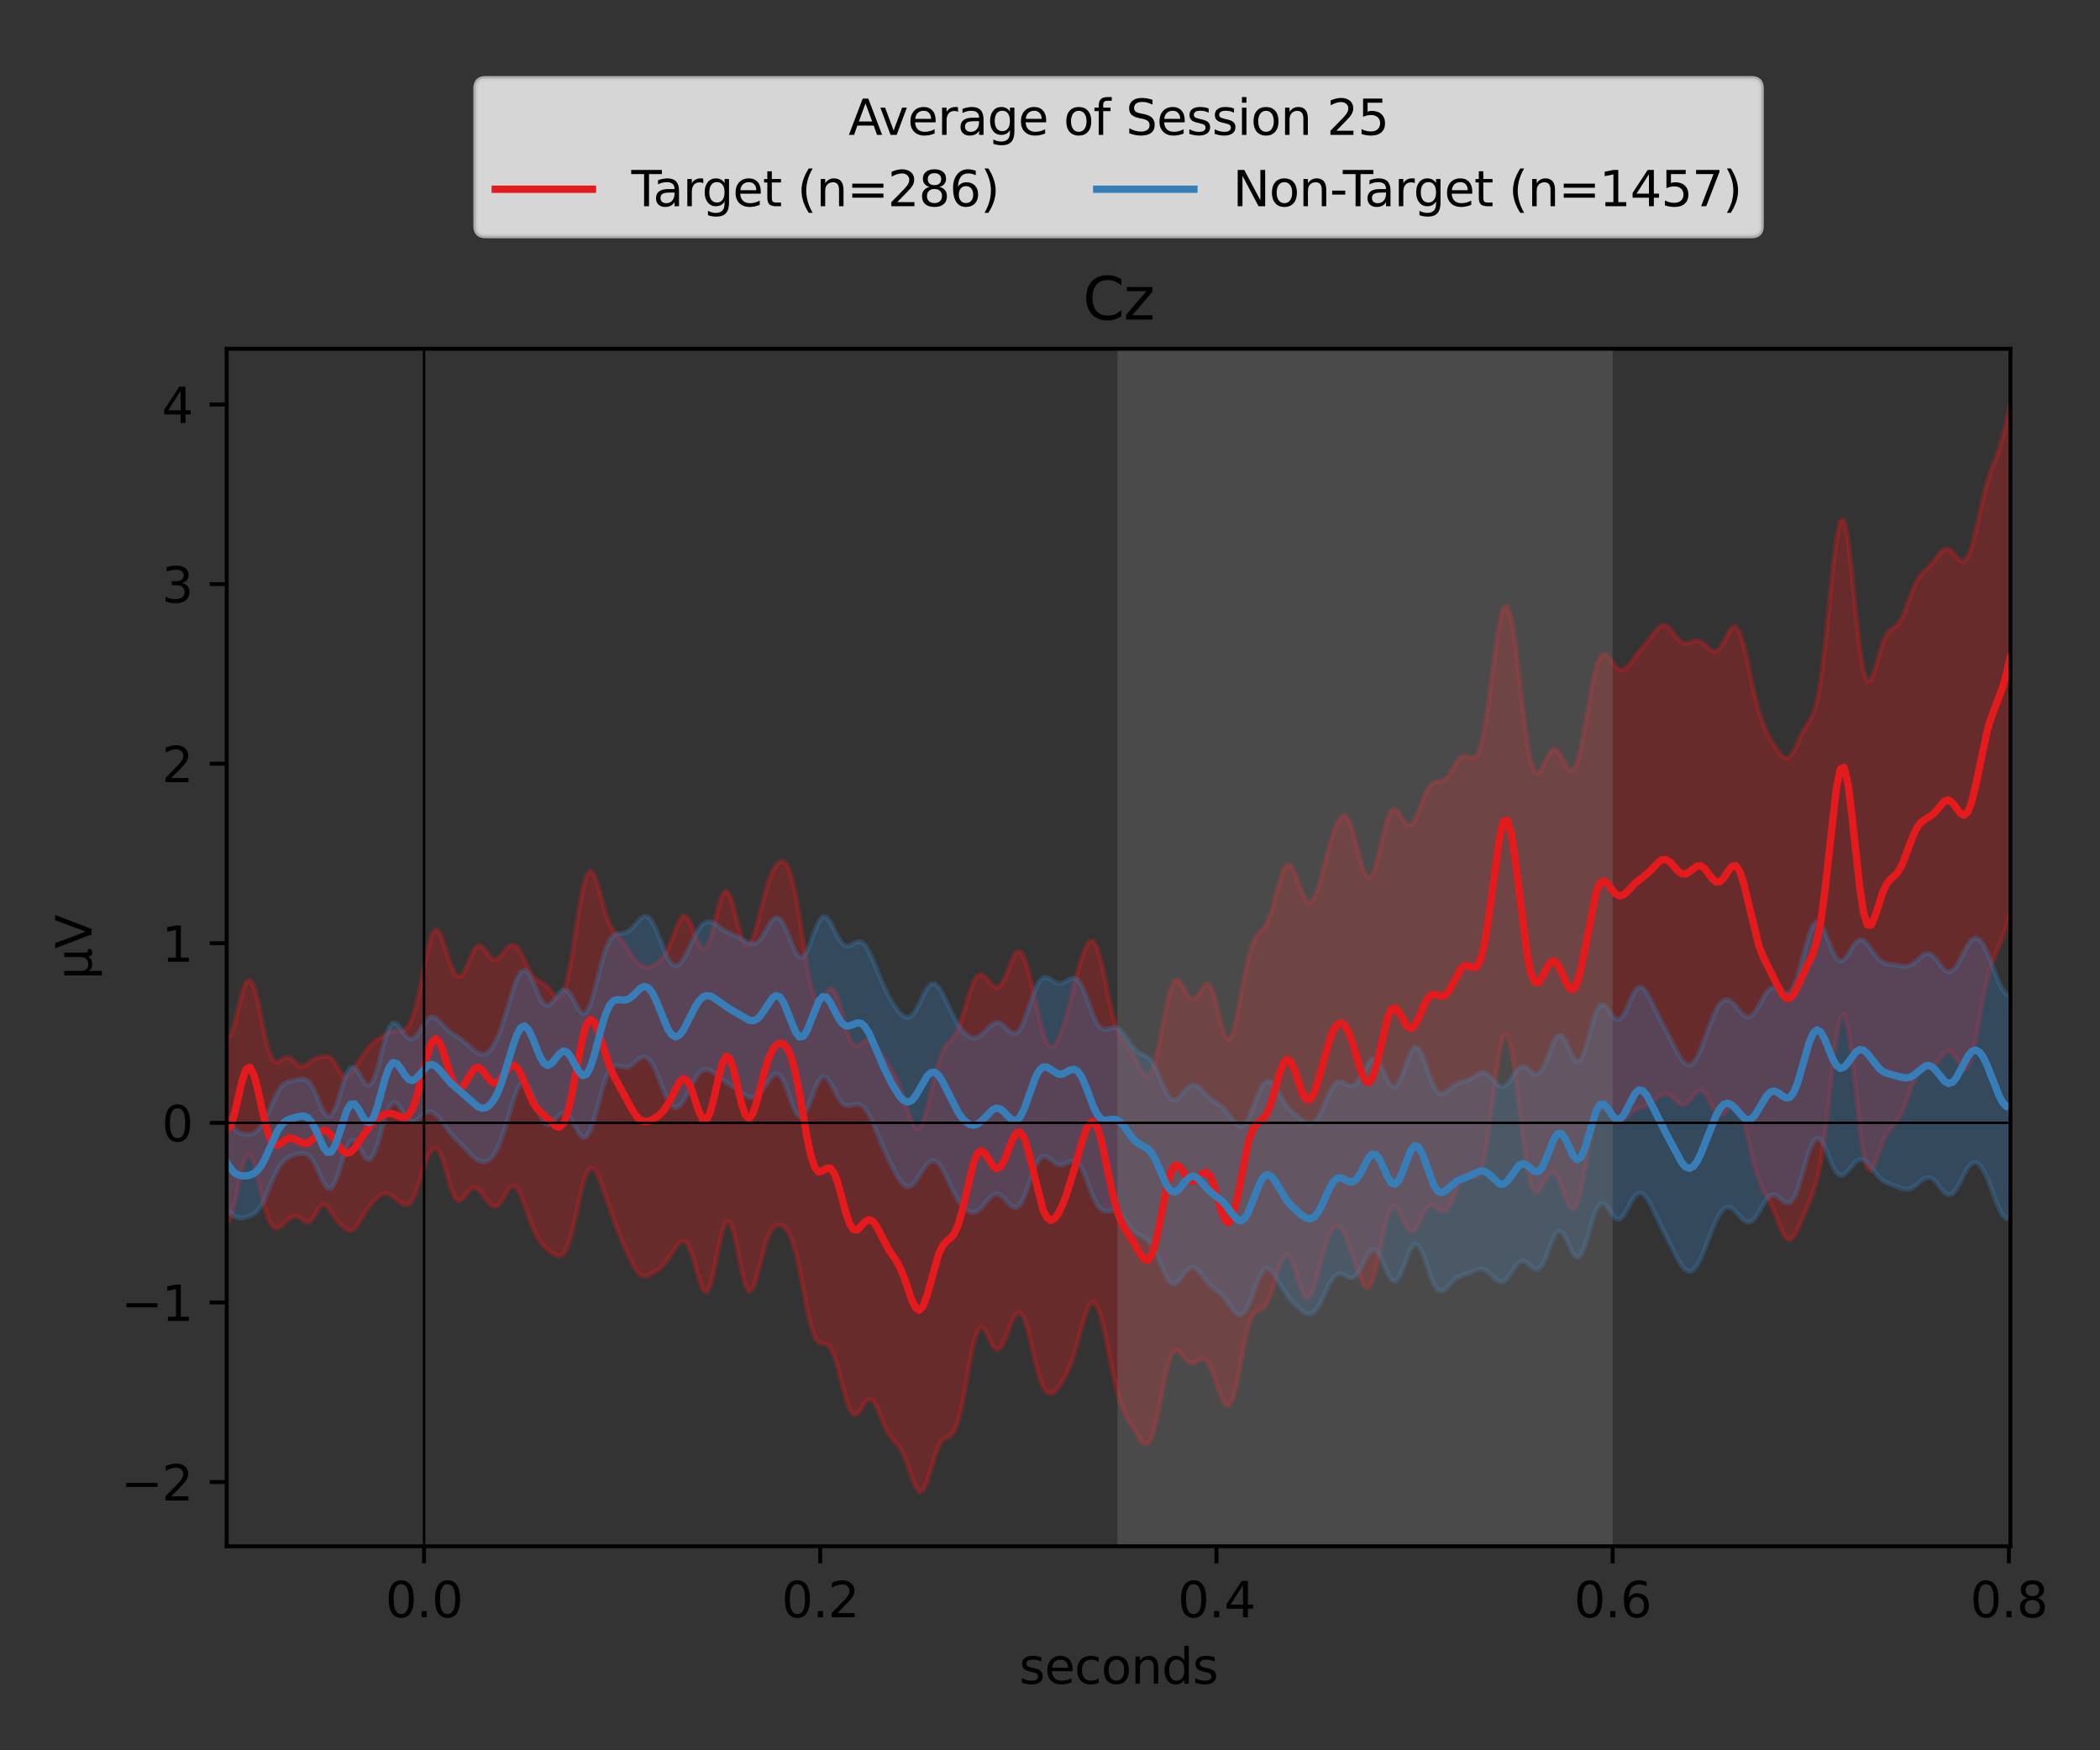 <?xml version="1.0" encoding="utf-8" standalone="no"?>
<!DOCTYPE svg PUBLIC "-//W3C//DTD SVG 1.1//EN"
  "http://www.w3.org/Graphics/SVG/1.1/DTD/svg11.dtd">
<svg xmlns:xlink="http://www.w3.org/1999/xlink" width="432pt" height="360pt" viewBox="0 0 432 360" xmlns="http://www.w3.org/2000/svg" version="1.1">
 <rect x="0" y="0" width="432" height="360" fill="#333333" stroke="none"/>
 <defs>
  <style type="text/css">*{stroke-linejoin: round; stroke-linecap: butt}</style>
 </defs>
 <g id="figure_1">
  <g id="patch_1">
   <path d="M 0 360 
L 432 360 
L 432 0 
L 0 0 
L 0 360 
z
" style="fill: none"/>
  </g>
  <g id="axes_1">
   <g id="patch_2">
    <path d="M 46.64 318.04 
L 413.57 318.04 
L 413.57 71.732 
L 46.64 71.732 
L 46.64 318.04 
z
" style="fill: none"/>
   </g>
   <g id="PolyCollection_1">
    <defs>
     <path id="m8264b0b021" d="M 46.64 -147.178 
L 46.64 -108.21 
L 47.436 -109.602 
L 48.232 -112.474 
L 49.028 -116.164 
L 49.824 -119.764 
L 50.62 -122.164 
L 51.416 -122.525 
L 52.212 -120.789 
L 53.008 -117.667 
L 53.804 -114.15 
L 54.599 -111.046 
L 55.395 -108.815 
L 56.191 -107.618 
L 56.987 -107.375 
L 57.783 -107.8 
L 58.579 -108.525 
L 59.375 -109.245 
L 60.171 -109.755 
L 60.967 -109.873 
L 61.763 -109.5 
L 62.559 -108.867 
L 63.355 -108.564 
L 64.151 -109.082 
L 64.947 -110.353 
L 65.743 -111.705 
L 66.539 -112.308 
L 67.335 -111.851 
L 68.131 -110.716 
L 68.926 -109.494 
L 69.722 -108.505 
L 70.518 -107.734 
L 71.314 -107.127 
L 72.11 -106.869 
L 72.906 -107.236 
L 73.702 -108.258 
L 74.498 -109.632 
L 75.294 -110.961 
L 76.09 -112.051 
L 76.886 -112.956 
L 77.682 -113.757 
L 78.478 -114.363 
L 79.274 -114.588 
L 80.07 -114.37 
L 80.866 -113.841 
L 81.662 -113.191 
L 82.458 -112.572 
L 83.253 -112.16 
L 84.049 -112.251 
L 84.845 -113.159 
L 85.641 -114.975 
L 86.437 -117.427 
L 87.233 -119.998 
L 88.029 -122.175 
L 88.825 -123.571 
L 89.621 -123.913 
L 90.417 -123.047 
L 91.213 -121.04 
L 92.009 -118.304 
L 92.805 -115.574 
L 93.601 -113.64 
L 94.397 -112.964 
L 95.193 -113.443 
L 95.989 -114.496 
L 96.785 -115.422 
L 97.58 -115.751 
L 98.376 -115.38 
L 99.172 -114.485 
L 99.968 -113.374 
L 100.764 -112.385 
L 101.56 -111.844 
L 102.356 -112.005 
L 103.152 -112.923 
L 103.948 -114.319 
L 104.744 -115.621 
L 105.54 -116.201 
L 106.336 -115.697 
L 107.132 -114.179 
L 107.928 -112.046 
L 108.724 -109.765 
L 109.52 -107.674 
L 110.316 -105.942 
L 111.112 -104.613 
L 111.907 -103.644 
L 112.703 -102.927 
L 113.499 -102.345 
L 114.295 -101.871 
L 115.091 -101.661 
L 115.887 -102.037 
L 116.683 -103.35 
L 117.479 -105.762 
L 118.275 -109.095 
L 119.071 -112.827 
L 119.867 -116.249 
L 120.663 -118.697 
L 121.459 -119.784 
L 122.255 -119.5 
L 123.051 -118.143 
L 123.847 -116.127 
L 124.643 -113.806 
L 125.439 -111.412 
L 126.234 -109.103 
L 127.03 -106.979 
L 127.826 -105.052 
L 128.622 -103.244 
L 129.418 -101.49 
L 130.214 -99.847 
L 131.01 -98.516 
L 131.806 -97.713 
L 132.602 -97.496 
L 133.398 -97.714 
L 134.194 -98.126 
L 134.99 -98.594 
L 135.786 -99.15 
L 136.582 -99.914 
L 137.378 -100.947 
L 138.174 -102.173 
L 138.97 -103.403 
L 139.766 -104.369 
L 140.561 -104.745 
L 141.357 -104.199 
L 142.153 -102.548 
L 142.949 -99.96 
L 143.745 -97.067 
L 144.541 -94.84 
L 145.337 -94.208 
L 146.133 -95.62 
L 146.929 -98.81 
L 147.725 -102.857 
L 148.521 -106.522 
L 149.317 -108.68 
L 150.113 -108.688 
L 150.909 -106.56 
L 151.705 -102.947 
L 152.501 -98.946 
L 153.297 -95.77 
L 154.093 -94.34 
L 154.888 -94.967 
L 155.684 -97.274 
L 156.48 -100.411 
L 157.276 -103.465 
L 158.072 -105.815 
L 158.868 -107.274 
L 159.664 -107.964 
L 160.46 -108.08 
L 161.256 -107.713 
L 162.052 -106.786 
L 162.848 -105.112 
L 163.644 -102.514 
L 164.44 -98.99 
L 165.236 -94.842 
L 166.032 -90.672 
L 166.828 -87.193 
L 167.624 -84.912 
L 168.42 -83.876 
L 169.215 -83.644 
L 170.011 -83.501 
L 170.807 -82.777 
L 171.603 -81.102 
L 172.399 -78.508 
L 173.195 -75.393 
L 173.991 -72.378 
L 174.787 -70.107 
L 175.583 -69.028 
L 176.379 -69.21 
L 177.175 -70.279 
L 177.971 -71.538 
L 178.767 -72.245 
L 179.563 -71.936 
L 180.359 -70.61 
L 181.155 -68.682 
L 181.951 -66.722 
L 182.747 -65.151 
L 183.542 -64.054 
L 184.338 -63.186 
L 185.134 -62.153 
L 185.93 -60.635 
L 186.726 -58.575 
L 187.522 -56.254 
L 188.318 -54.234 
L 189.114 -53.156 
L 189.91 -53.462 
L 190.706 -55.149 
L 191.502 -57.728 
L 192.298 -60.429 
L 193.094 -62.552 
L 193.89 -63.784 
L 194.686 -64.304 
L 195.482 -64.674 
L 196.278 -65.586 
L 197.074 -67.583 
L 197.869 -70.838 
L 198.665 -75.07 
L 199.461 -79.602 
L 200.257 -83.572 
L 201.053 -86.208 
L 201.849 -87.105 
L 202.645 -86.401 
L 203.441 -84.765 
L 204.237 -83.14 
L 205.033 -82.346 
L 205.829 -82.758 
L 206.625 -84.234 
L 207.421 -86.28 
L 208.217 -88.299 
L 209.013 -89.727 
L 209.809 -90.078 
L 210.605 -89.028 
L 211.401 -86.592 
L 212.196 -83.23 
L 212.992 -79.697 
L 213.788 -76.709 
L 214.584 -74.66 
L 215.38 -73.592 
L 216.176 -73.351 
L 216.972 -73.753 
L 217.768 -74.635 
L 218.564 -75.854 
L 219.36 -77.34 
L 220.156 -79.155 
L 220.952 -81.424 
L 221.748 -84.16 
L 222.544 -87.117 
L 223.34 -89.804 
L 224.136 -91.653 
L 224.932 -92.217 
L 225.728 -91.291 
L 226.523 -88.949 
L 227.319 -85.521 
L 228.115 -81.535 
L 228.911 -77.583 
L 229.707 -74.142 
L 230.503 -71.442 
L 231.299 -69.434 
L 232.095 -67.891 
L 232.891 -66.548 
L 233.687 -65.241 
L 234.483 -64.001 
L 235.279 -63.1 
L 236.075 -62.989 
L 236.871 -64.117 
L 237.667 -66.672 
L 238.463 -70.388 
L 239.259 -74.572 
L 240.055 -78.351 
L 240.851 -81.005 
L 241.646 -82.214 
L 242.442 -82.117 
L 243.238 -81.221 
L 244.034 -80.191 
L 244.83 -79.586 
L 245.626 -79.63 
L 246.422 -80.113 
L 247.218 -80.522 
L 248.014 -80.324 
L 248.81 -79.233 
L 249.606 -77.32 
L 250.402 -74.956 
L 251.198 -72.69 
L 251.994 -71.121 
L 252.79 -70.807 
L 253.586 -72.141 
L 254.382 -75.132 
L 255.178 -79.261 
L 255.973 -83.579 
L 256.769 -87.104 
L 257.565 -89.277 
L 258.361 -90.202 
L 259.157 -90.509 
L 259.953 -90.972 
L 260.749 -92.141 
L 261.545 -94.152 
L 262.341 -96.737 
L 263.137 -99.34 
L 263.933 -101.283 
L 264.729 -101.977 
L 265.525 -101.163 
L 266.321 -99.071 
L 267.117 -96.405 
L 267.913 -94.091 
L 268.709 -92.93 
L 269.505 -93.305 
L 270.3 -95.106 
L 271.096 -97.856 
L 271.892 -100.945 
L 272.688 -103.826 
L 273.484 -106.09 
L 274.28 -107.47 
L 275.076 -107.844 
L 275.872 -107.252 
L 276.668 -105.871 
L 277.464 -103.935 
L 278.26 -101.662 
L 279.056 -99.272 
L 279.852 -97.073 
L 280.648 -95.516 
L 281.444 -95.111 
L 282.24 -96.217 
L 283.036 -98.825 
L 283.832 -102.486 
L 284.627 -106.408 
L 285.423 -109.689 
L 286.219 -111.609 
L 287.015 -111.888 
L 287.811 -110.801 
L 288.607 -109.056 
L 289.403 -107.477 
L 290.199 -106.695 
L 290.995 -106.968 
L 291.791 -108.156 
L 292.587 -109.793 
L 293.383 -111.256 
L 294.179 -112.027 
L 294.975 -111.961 
L 295.771 -111.372 
L 296.567 -110.86 
L 297.363 -110.968 
L 298.159 -111.926 
L 298.954 -113.59 
L 299.75 -115.537 
L 300.546 -117.227 
L 301.342 -118.21 
L 302.138 -118.344 
L 302.934 -117.96 
L 303.73 -117.808 
L 304.526 -118.77 
L 305.322 -121.491 
L 306.118 -126.098 
L 306.914 -132.104 
L 307.71 -138.476 
L 308.506 -143.87 
L 309.302 -147.013 
L 310.098 -147.13 
L 310.894 -144.206 
L 311.69 -138.927 
L 312.486 -132.401 
L 313.281 -125.831 
L 314.077 -120.279 
L 314.873 -116.494 
L 315.669 -114.772 
L 316.465 -114.876 
L 317.261 -116.126 
L 318.057 -117.658 
L 318.853 -118.701 
L 319.649 -118.772 
L 320.445 -117.738 
L 321.241 -115.826 
L 322.037 -113.594 
L 322.833 -111.812 
L 323.629 -111.234 
L 324.425 -112.335 
L 325.221 -115.131 
L 326.017 -119.165 
L 326.813 -123.649 
L 327.608 -127.695 
L 328.404 -130.576 
L 329.2 -131.953 
L 329.996 -131.961 
L 330.792 -131.116 
L 331.588 -130.078 
L 332.384 -129.38 
L 333.18 -129.272 
L 333.976 -129.704 
L 334.772 -130.44 
L 335.568 -131.194 
L 336.364 -131.762 
L 337.16 -132.094 
L 337.956 -132.293 
L 338.752 -132.547 
L 339.548 -133.005 
L 340.344 -133.676 
L 341.14 -134.408 
L 341.935 -134.951 
L 342.731 -135.083 
L 343.527 -134.727 
L 344.323 -134.009 
L 345.119 -133.228 
L 345.915 -132.747 
L 346.711 -132.832 
L 347.507 -133.52 
L 348.303 -134.562 
L 349.099 -135.493 
L 349.895 -135.822 
L 350.691 -135.275 
L 351.487 -133.96 
L 352.283 -132.353 
L 353.079 -131.073 
L 353.875 -130.584 
L 354.671 -130.965 
L 355.467 -131.88 
L 356.262 -132.716 
L 357.058 -132.831 
L 357.854 -131.789 
L 358.65 -129.523 
L 359.446 -126.359 
L 360.242 -122.884 
L 361.038 -119.707 
L 361.834 -117.208 
L 362.63 -115.401 
L 363.426 -113.968 
L 364.222 -112.48 
L 365.018 -110.662 
L 365.814 -108.583 
L 366.61 -106.636 
L 367.406 -105.32 
L 368.202 -104.977 
L 368.998 -105.637 
L 369.794 -107.054 
L 370.589 -108.873 
L 371.385 -110.798 
L 372.181 -112.71 
L 372.977 -114.739 
L 373.773 -117.291 
L 374.569 -120.956 
L 375.365 -126.185 
L 376.161 -132.878 
L 376.957 -140.158 
L 377.753 -146.575 
L 378.549 -150.631 
L 379.345 -151.344 
L 380.141 -148.556 
L 380.937 -142.927 
L 381.733 -135.73 
L 382.529 -128.547 
L 383.325 -122.888 
L 384.121 -119.737 
L 384.916 -119.226 
L 385.712 -120.668 
L 386.508 -122.966 
L 387.304 -125.16 
L 388.1 -126.778 
L 388.896 -127.859 
L 389.692 -128.742 
L 390.488 -129.809 
L 391.284 -131.312 
L 392.08 -133.279 
L 392.876 -135.497 
L 393.672 -137.58 
L 394.468 -139.142 
L 395.264 -140.001 
L 396.06 -140.287 
L 396.856 -140.376 
L 397.652 -140.676 
L 398.448 -141.402 
L 399.243 -142.446 
L 400.039 -143.421 
L 400.835 -143.852 
L 401.631 -143.436 
L 402.427 -142.264 
L 403.223 -140.866 
L 404.019 -140.038 
L 404.815 -140.504 
L 405.611 -142.599 
L 406.407 -146.124 
L 407.203 -150.451 
L 407.999 -154.799 
L 408.795 -158.543 
L 409.591 -161.41 
L 410.387 -163.519 
L 411.183 -165.284 
L 411.979 -167.214 
L 412.775 -169.658 
L 413.57 -172.578 
L 413.57 -277.072 
L 413.57 -277.072 
L 412.775 -273.367 
L 411.979 -270.067 
L 411.183 -267.432 
L 410.387 -265.317 
L 409.591 -263.279 
L 408.795 -260.842 
L 407.999 -257.777 
L 407.203 -254.227 
L 406.407 -250.647 
L 405.611 -247.593 
L 404.815 -245.508 
L 404.019 -244.578 
L 403.223 -244.683 
L 402.427 -245.457 
L 401.631 -246.397 
L 400.835 -247.025 
L 400.039 -247.046 
L 399.243 -246.441 
L 398.448 -245.439 
L 397.652 -244.36 
L 396.856 -243.435 
L 396.06 -242.68 
L 395.264 -241.905 
L 394.468 -240.824 
L 393.672 -239.23 
L 392.876 -237.151 
L 392.08 -234.897 
L 391.284 -232.938 
L 390.488 -231.628 
L 389.692 -230.954 
L 388.896 -230.476 
L 388.1 -229.563 
L 387.304 -227.776 
L 386.508 -225.167 
L 385.712 -222.325 
L 384.916 -220.207 
L 384.121 -219.852 
L 383.325 -222.07 
L 382.529 -227.103 
L 381.733 -234.359 
L 380.937 -242.368 
L 380.141 -249.165 
L 379.345 -252.982 
L 378.549 -252.882 
L 377.753 -249.004 
L 376.957 -242.364 
L 376.161 -234.429 
L 375.365 -226.677 
L 374.569 -220.264 
L 373.773 -215.776 
L 372.977 -213.112 
L 372.181 -211.602 
L 371.385 -210.396 
L 370.589 -208.935 
L 369.794 -207.184 
L 368.998 -205.516 
L 368.202 -204.385 
L 367.406 -204.044 
L 366.61 -204.453 
L 365.814 -205.387 
L 365.018 -206.598 
L 364.222 -207.946 
L 363.426 -209.455 
L 362.63 -211.289 
L 361.834 -213.661 
L 361.038 -216.693 
L 360.242 -220.293 
L 359.446 -224.091 
L 358.65 -227.518 
L 357.854 -229.98 
L 357.058 -231.093 
L 356.262 -230.85 
L 355.467 -229.634 
L 354.671 -228.064 
L 353.875 -226.746 
L 353.079 -226.064 
L 352.283 -226.093 
L 351.487 -226.648 
L 350.691 -227.396 
L 349.895 -227.998 
L 349.099 -228.234 
L 348.303 -228.09 
L 347.507 -227.772 
L 346.711 -227.604 
L 345.915 -227.858 
L 345.119 -228.603 
L 344.323 -229.66 
L 343.527 -230.681 
L 342.731 -231.317 
L 341.935 -231.365 
L 341.14 -230.839 
L 340.344 -229.925 
L 339.548 -228.864 
L 338.752 -227.828 
L 337.956 -226.865 
L 337.16 -225.918 
L 336.364 -224.906 
L 335.568 -223.831 
L 334.772 -222.844 
L 333.976 -222.211 
L 333.18 -222.187 
L 332.384 -222.841 
L 331.588 -223.956 
L 330.792 -225.059 
L 329.996 -225.562 
L 329.2 -224.948 
L 328.404 -222.928 
L 327.608 -219.537 
L 326.813 -215.16 
L 326.017 -210.466 
L 325.221 -206.243 
L 324.425 -203.173 
L 323.629 -201.634 
L 322.833 -201.61 
L 322.037 -202.711 
L 321.241 -204.279 
L 320.445 -205.566 
L 319.649 -205.967 
L 318.853 -205.255 
L 318.057 -203.696 
L 317.261 -201.963 
L 316.465 -200.903 
L 315.669 -201.283 
L 314.873 -203.615 
L 314.077 -208.025 
L 313.281 -214.155 
L 312.486 -221.138 
L 311.69 -227.759 
L 310.894 -232.794 
L 310.098 -235.353 
L 309.302 -235.073 
L 308.506 -232.121 
L 307.71 -227.108 
L 306.914 -220.982 
L 306.118 -214.859 
L 305.322 -209.746 
L 304.526 -206.261 
L 303.73 -204.492 
L 302.934 -204.064 
L 302.138 -204.328 
L 301.342 -204.591 
L 300.546 -204.334 
L 299.75 -203.398 
L 298.954 -202.019 
L 298.159 -200.666 
L 297.363 -199.735 
L 296.567 -199.325 
L 295.771 -199.222 
L 294.975 -199.045 
L 294.179 -198.427 
L 293.383 -197.149 
L 292.587 -195.246 
L 291.791 -193.072 
L 290.995 -191.218 
L 290.199 -190.258 
L 289.403 -190.43 
L 288.607 -191.485 
L 287.811 -192.782 
L 287.015 -193.559 
L 286.219 -193.213 
L 285.423 -191.495 
L 284.627 -188.608 
L 283.832 -185.165 
L 283.036 -182.012 
L 282.24 -179.943 
L 281.444 -179.453 
L 280.648 -180.615 
L 279.852 -183.087 
L 279.056 -186.206 
L 278.26 -189.182 
L 277.464 -191.331 
L 276.668 -192.281 
L 275.872 -192.012 
L 275.076 -190.741 
L 274.28 -188.721 
L 273.484 -186.131 
L 272.688 -183.131 
L 271.892 -179.997 
L 271.096 -177.166 
L 270.3 -175.142 
L 269.505 -174.304 
L 268.709 -174.765 
L 267.913 -176.316 
L 267.117 -178.476 
L 266.321 -180.601 
L 265.525 -182.02 
L 264.729 -182.211 
L 263.933 -180.96 
L 263.137 -178.486 
L 262.341 -175.405 
L 261.545 -172.496 
L 260.749 -170.343 
L 259.953 -169.056 
L 259.157 -168.248 
L 258.361 -167.273 
L 257.565 -165.552 
L 256.769 -162.799 
L 255.973 -159.085 
L 255.178 -154.81 
L 254.382 -150.66 
L 253.586 -147.506 
L 252.79 -146.144 
L 251.994 -146.936 
L 251.198 -149.526 
L 250.402 -152.91 
L 249.606 -155.862 
L 248.81 -157.482 
L 248.014 -157.549 
L 247.218 -156.52 
L 246.422 -155.228 
L 245.626 -154.466 
L 244.83 -154.669 
L 244.034 -155.775 
L 243.238 -157.274 
L 242.442 -158.386 
L 241.646 -158.357 
L 240.851 -156.755 
L 240.055 -153.654 
L 239.259 -149.597 
L 238.463 -145.383 
L 237.667 -141.806 
L 236.871 -139.452 
L 236.075 -138.577 
L 235.279 -139.062 
L 234.483 -140.454 
L 233.687 -142.134 
L 232.891 -143.591 
L 232.095 -144.642 
L 231.299 -145.496 
L 230.503 -146.606 
L 229.707 -148.419 
L 228.911 -151.151 
L 228.115 -154.685 
L 227.319 -158.588 
L 226.523 -162.232 
L 225.728 -164.983 
L 224.932 -166.412 
L 224.136 -166.416 
L 223.34 -165.188 
L 222.544 -163.056 
L 221.748 -160.335 
L 220.952 -157.278 
L 220.156 -154.12 
L 219.36 -151.105 
L 218.564 -148.46 
L 217.768 -146.372 
L 216.972 -145.023 
L 216.176 -144.647 
L 215.38 -145.473 
L 214.584 -147.553 
L 213.788 -150.634 
L 212.992 -154.228 
L 212.196 -157.8 
L 211.401 -160.904 
L 210.605 -163.179 
L 209.809 -164.308 
L 209.013 -164.104 
L 208.217 -162.7 
L 207.421 -160.625 
L 206.625 -158.616 
L 205.829 -157.283 
L 205.033 -156.876 
L 204.237 -157.279 
L 203.441 -158.15 
L 202.645 -159.057 
L 201.849 -159.563 
L 201.053 -159.292 
L 200.257 -158.042 
L 199.461 -155.894 
L 198.665 -153.223 
L 197.869 -150.567 
L 197.074 -148.396 
L 196.278 -146.91 
L 195.482 -145.948 
L 194.686 -145.062 
L 193.89 -143.731 
L 193.094 -141.613 
L 192.298 -138.692 
L 191.502 -135.29 
L 190.706 -131.96 
L 189.91 -129.318 
L 189.114 -127.88 
L 188.318 -127.899 
L 187.522 -129.267 
L 186.726 -131.536 
L 185.93 -134.1 
L 185.134 -136.444 
L 184.338 -138.327 
L 183.542 -139.798 
L 182.747 -141.065 
L 181.951 -142.317 
L 181.155 -143.598 
L 180.359 -144.787 
L 179.563 -145.669 
L 178.767 -146.046 
L 177.971 -145.87 
L 177.175 -145.341 
L 176.379 -144.908 
L 175.583 -145.138 
L 174.787 -146.445 
L 173.991 -148.843 
L 173.195 -151.839 
L 172.399 -154.605 
L 171.603 -156.344 
L 170.807 -156.681 
L 170.011 -155.863 
L 169.215 -154.661 
L 168.42 -154.04 
L 167.624 -154.784 
L 166.828 -157.236 
L 166.032 -161.249 
L 165.236 -166.264 
L 164.44 -171.487 
L 163.644 -176.127 
L 162.848 -179.624 
L 162.052 -181.785 
L 161.256 -182.746 
L 160.46 -182.777 
L 159.664 -182.08 
L 158.868 -180.702 
L 158.072 -178.622 
L 157.276 -175.9 
L 156.48 -172.764 
L 155.684 -169.628 
L 154.888 -167.036 
L 154.093 -165.561 
L 153.297 -165.634 
L 152.501 -167.335 
L 151.705 -170.243 
L 150.909 -173.471 
L 150.113 -175.938 
L 149.317 -176.793 
L 148.521 -175.754 
L 147.725 -173.192 
L 146.929 -169.951 
L 146.133 -167.009 
L 145.337 -165.159 
L 144.541 -164.794 
L 143.745 -165.84 
L 142.949 -167.802 
L 142.153 -169.914 
L 141.357 -171.37 
L 140.561 -171.626 
L 139.766 -170.614 
L 138.97 -168.736 
L 138.174 -166.62 
L 137.378 -164.784 
L 136.582 -163.429 
L 135.786 -162.482 
L 134.99 -161.795 
L 134.194 -161.305 
L 133.398 -161.053 
L 132.602 -161.097 
L 131.806 -161.468 
L 131.01 -162.164 
L 130.214 -163.158 
L 129.418 -164.359 
L 128.622 -165.589 
L 127.826 -166.665 
L 127.03 -167.553 
L 126.234 -168.481 
L 125.439 -169.851 
L 124.643 -171.964 
L 123.847 -174.746 
L 123.051 -177.676 
L 122.255 -179.977 
L 121.459 -180.902 
L 120.663 -179.973 
L 119.867 -177.129 
L 119.071 -172.745 
L 118.275 -167.559 
L 117.479 -162.481 
L 116.683 -158.348 
L 115.887 -155.702 
L 115.091 -154.662 
L 114.295 -154.916 
L 113.499 -155.869 
L 112.703 -156.894 
L 111.907 -157.614 
L 111.112 -158.038 
L 110.316 -158.486 
L 109.52 -159.335 
L 108.724 -160.724 
L 107.928 -162.447 
L 107.132 -164.082 
L 106.336 -165.23 
L 105.54 -165.674 
L 104.744 -165.404 
L 103.948 -164.584 
L 103.152 -163.54 
L 102.356 -162.722 
L 101.56 -162.554 
L 100.764 -163.185 
L 99.968 -164.328 
L 99.172 -165.343 
L 98.376 -165.575 
L 97.58 -164.723 
L 96.785 -163.014 
L 95.989 -161.075 
L 95.193 -159.606 
L 94.397 -159.08 
L 93.601 -159.669 
L 92.805 -161.289 
L 92.009 -163.637 
L 91.213 -166.181 
L 90.417 -168.17 
L 89.621 -168.832 
L 88.825 -167.697 
L 88.029 -164.857 
L 87.233 -160.952 
L 86.437 -156.863 
L 85.641 -153.312 
L 84.845 -150.66 
L 84.049 -148.968 
L 83.253 -148.137 
L 82.458 -147.936 
L 81.662 -148.003 
L 80.866 -147.962 
L 80.07 -147.642 
L 79.274 -147.143 
L 78.478 -146.656 
L 77.682 -146.205 
L 76.886 -145.634 
L 76.09 -144.82 
L 75.294 -143.803 
L 74.498 -142.696 
L 73.702 -141.526 
L 72.906 -140.284 
L 72.11 -139.129 
L 71.314 -138.468 
L 70.518 -138.716 
L 69.722 -139.856 
L 68.926 -141.319 
L 68.131 -142.402 
L 67.335 -142.784 
L 66.539 -142.677 
L 65.743 -142.486 
L 64.947 -142.301 
L 64.151 -141.93 
L 63.355 -141.313 
L 62.559 -140.734 
L 61.763 -140.637 
L 60.967 -141.183 
L 60.171 -142.002 
L 59.375 -142.501 
L 58.579 -142.388 
L 57.783 -141.862 
L 56.987 -141.468 
L 56.191 -141.851 
L 55.395 -143.506 
L 54.599 -146.52 
L 53.804 -150.415 
L 53.008 -154.274 
L 52.212 -157.147 
L 51.416 -158.43 
L 50.62 -157.951 
L 49.824 -155.85 
L 49.028 -152.613 
L 48.232 -149.24 
L 47.436 -147.085 
L 46.64 -147.178 
z
" style="stroke: #e41a1c; stroke-opacity: 0.3"/>
    </defs>
    <g clip-path="url(#p8cd8a544bb)">
     <use xlink:href="#m8264b0b021" x="0" y="360" style="fill: #e41a1c; fill-opacity: 0.3; stroke: #e41a1c; stroke-opacity: 0.3"/>
    </g>
   </g>
   <g id="PolyCollection_2">
    <defs>
     <path id="m57e566ac39" d="M 46.64 -130.504 
L 46.64 -111.324 
L 47.436 -110.414 
L 48.232 -109.813 
L 49.028 -109.505 
L 49.824 -109.463 
L 50.62 -109.626 
L 51.416 -109.913 
L 52.212 -110.321 
L 53.008 -110.994 
L 53.804 -112.123 
L 54.599 -113.748 
L 55.395 -115.68 
L 56.191 -117.6 
L 56.987 -119.252 
L 57.783 -120.522 
L 58.579 -121.41 
L 59.375 -121.978 
L 60.171 -122.326 
L 60.967 -122.563 
L 61.763 -122.735 
L 62.559 -122.765 
L 63.355 -122.464 
L 64.151 -121.643 
L 64.947 -120.257 
L 65.743 -118.493 
L 66.539 -116.773 
L 67.335 -115.641 
L 68.131 -115.571 
L 68.926 -116.744 
L 69.722 -118.941 
L 70.518 -121.583 
L 71.314 -123.927 
L 72.11 -125.322 
L 72.906 -125.45 
L 73.702 -124.462 
L 74.498 -122.948 
L 75.294 -121.714 
L 76.09 -121.46 
L 76.886 -122.505 
L 77.682 -124.697 
L 78.478 -127.51 
L 79.274 -130.26 
L 80.07 -132.308 
L 80.866 -133.253 
L 81.662 -133.039 
L 82.458 -131.977 
L 83.253 -130.632 
L 84.049 -129.591 
L 84.845 -129.218 
L 85.641 -129.523 
L 86.437 -130.225 
L 87.233 -130.941 
L 88.029 -131.359 
L 88.825 -131.323 
L 89.621 -130.826 
L 90.417 -129.964 
L 91.213 -128.892 
L 92.009 -127.779 
L 92.805 -126.757 
L 93.601 -125.874 
L 94.397 -125.082 
L 95.193 -124.295 
L 95.989 -123.46 
L 96.785 -122.612 
L 97.58 -121.853 
L 98.376 -121.298 
L 99.172 -121.028 
L 99.968 -121.091 
L 100.764 -121.535 
L 101.56 -122.424 
L 102.356 -123.826 
L 103.152 -125.757 
L 103.948 -128.154 
L 104.744 -130.835 
L 105.54 -133.497 
L 106.336 -135.738 
L 107.132 -137.145 
L 107.928 -137.434 
L 108.724 -136.575 
L 109.52 -134.825 
L 110.316 -132.651 
L 111.112 -130.597 
L 111.907 -129.141 
L 112.703 -128.573 
L 113.499 -128.894 
L 114.295 -129.788 
L 115.091 -130.729 
L 115.887 -131.193 
L 116.683 -130.878 
L 117.479 -129.812 
L 118.275 -128.321 
L 119.071 -126.902 
L 119.867 -126.077 
L 120.663 -126.243 
L 121.459 -127.562 
L 122.255 -129.889 
L 123.051 -132.81 
L 123.847 -135.773 
L 124.643 -138.263 
L 125.439 -139.948 
L 126.234 -140.75 
L 127.03 -140.85 
L 127.826 -140.614 
L 128.622 -140.445 
L 129.418 -140.612 
L 130.214 -141.147 
L 131.01 -141.863 
L 131.806 -142.462 
L 132.602 -142.66 
L 133.398 -142.268 
L 134.194 -141.214 
L 134.99 -139.569 
L 135.786 -137.549 
L 136.582 -135.484 
L 137.378 -133.732 
L 138.174 -132.578 
L 138.97 -132.172 
L 139.766 -132.524 
L 140.561 -133.518 
L 141.357 -134.952 
L 142.153 -136.56 
L 142.949 -138.063 
L 143.745 -139.222 
L 144.541 -139.896 
L 145.337 -140.066 
L 146.133 -139.823 
L 146.929 -139.316 
L 147.725 -138.688 
L 148.521 -138.045 
L 149.317 -137.44 
L 150.113 -136.891 
L 150.909 -136.375 
L 151.705 -135.85 
L 152.501 -135.288 
L 153.297 -134.737 
L 154.093 -134.33 
L 154.888 -134.24 
L 155.684 -134.58 
L 156.48 -135.35 
L 157.276 -136.438 
L 158.072 -137.643 
L 158.868 -138.67 
L 159.664 -139.165 
L 160.46 -138.812 
L 161.256 -137.504 
L 162.052 -135.457 
L 162.848 -133.177 
L 163.644 -131.29 
L 164.44 -130.318 
L 165.236 -130.517 
L 166.032 -131.807 
L 166.828 -133.808 
L 167.624 -135.963 
L 168.42 -137.695 
L 169.215 -138.573 
L 170.011 -138.424 
L 170.807 -137.378 
L 171.603 -135.823 
L 172.399 -134.266 
L 173.195 -133.135 
L 173.991 -132.612 
L 174.787 -132.598 
L 175.583 -132.811 
L 176.379 -132.931 
L 177.175 -132.703 
L 177.971 -131.974 
L 178.767 -130.709 
L 179.563 -129.011 
L 180.359 -127.087 
L 181.155 -125.157 
L 181.951 -123.348 
L 182.747 -121.663 
L 183.542 -120.054 
L 184.338 -118.531 
L 185.134 -117.209 
L 185.93 -116.275 
L 186.726 -115.9 
L 187.522 -116.159 
L 188.318 -116.99 
L 189.114 -118.19 
L 189.91 -119.476 
L 190.706 -120.555 
L 191.502 -121.191 
L 192.298 -121.241 
L 193.094 -120.664 
L 193.89 -119.522 
L 194.686 -117.982 
L 195.482 -116.279 
L 196.278 -114.647 
L 197.074 -113.244 
L 197.869 -112.127 
L 198.665 -111.298 
L 199.461 -110.773 
L 200.257 -110.611 
L 201.053 -110.869 
L 201.849 -111.534 
L 202.645 -112.473 
L 203.441 -113.447 
L 204.237 -114.181 
L 205.033 -114.457 
L 205.829 -114.192 
L 206.625 -113.475 
L 207.421 -112.559 
L 208.217 -111.802 
L 209.013 -111.574 
L 209.809 -112.142 
L 210.605 -113.565 
L 211.401 -115.65 
L 212.196 -117.995 
L 212.992 -120.107 
L 213.788 -121.576 
L 214.584 -122.205 
L 215.38 -122.077 
L 216.176 -121.489 
L 216.972 -120.829 
L 217.768 -120.416 
L 218.564 -120.399 
L 219.36 -120.72 
L 220.156 -121.134 
L 220.952 -121.293 
L 221.748 -120.866 
L 222.544 -119.691 
L 223.34 -117.864 
L 224.136 -115.714 
L 224.932 -113.677 
L 225.728 -112.117 
L 226.523 -111.203 
L 227.319 -110.877 
L 228.115 -110.902 
L 228.911 -110.964 
L 229.707 -110.782 
L 230.503 -110.206 
L 231.299 -109.271 
L 232.095 -108.17 
L 232.891 -107.151 
L 233.687 -106.389 
L 234.483 -105.894 
L 235.279 -105.498 
L 236.075 -104.939 
L 236.871 -103.983 
L 237.667 -102.543 
L 238.463 -100.723 
L 239.259 -98.804 
L 240.055 -97.156 
L 240.851 -96.125 
L 241.646 -95.907 
L 242.442 -96.461 
L 243.238 -97.493 
L 244.034 -98.559 
L 244.83 -99.238 
L 245.626 -99.294 
L 246.422 -98.743 
L 247.218 -97.799 
L 248.014 -96.744 
L 248.81 -95.802 
L 249.606 -95.053 
L 250.402 -94.427 
L 251.198 -93.761 
L 251.994 -92.905 
L 252.79 -91.835 
L 253.586 -90.706 
L 254.382 -89.818 
L 255.178 -89.504 
L 255.973 -89.998 
L 256.769 -91.336 
L 257.565 -93.322 
L 258.361 -95.553 
L 259.157 -97.529 
L 259.953 -98.808 
L 260.749 -99.16 
L 261.545 -98.639 
L 262.341 -97.521 
L 263.137 -96.153 
L 263.933 -94.811 
L 264.729 -93.633 
L 265.525 -92.634 
L 266.321 -91.772 
L 267.117 -91.007 
L 267.913 -90.351 
L 268.709 -89.886 
L 269.505 -89.762 
L 270.3 -90.133 
L 271.096 -91.078 
L 271.892 -92.527 
L 272.688 -94.251 
L 273.484 -95.919 
L 274.28 -97.209 
L 275.076 -97.913 
L 275.872 -98.006 
L 276.668 -97.671 
L 277.464 -97.25 
L 278.26 -97.147 
L 279.056 -97.667 
L 279.852 -98.869 
L 280.648 -100.494 
L 281.444 -102.044 
L 282.24 -102.969 
L 283.036 -102.9 
L 283.832 -101.803 
L 284.627 -100.013 
L 285.423 -98.125 
L 286.219 -96.787 
L 287.015 -96.478 
L 287.811 -97.333 
L 288.607 -99.106 
L 289.403 -101.251 
L 290.199 -103.099 
L 290.995 -104.068 
L 291.791 -103.83 
L 292.587 -102.423 
L 293.383 -100.227 
L 294.179 -97.837 
L 294.975 -95.852 
L 295.771 -94.675 
L 296.567 -94.408 
L 297.363 -94.869 
L 298.159 -95.701 
L 298.954 -96.542 
L 299.75 -97.169 
L 300.546 -97.557 
L 301.342 -97.828 
L 302.138 -98.121 
L 302.934 -98.485 
L 303.73 -98.839 
L 304.526 -99.022 
L 305.322 -98.886 
L 306.118 -98.379 
L 306.914 -97.607 
L 307.71 -96.824 
L 308.506 -96.352 
L 309.302 -96.441 
L 310.098 -97.144 
L 310.894 -98.279 
L 311.69 -99.488 
L 312.486 -100.376 
L 313.281 -100.666 
L 314.077 -100.32 
L 314.873 -99.592 
L 315.669 -98.956 
L 316.465 -98.917 
L 317.261 -99.788 
L 318.057 -101.517 
L 318.853 -103.678 
L 319.649 -105.625 
L 320.445 -106.736 
L 321.241 -106.669 
L 322.037 -105.506 
L 322.833 -103.741 
L 323.629 -102.116 
L 324.425 -101.349 
L 325.221 -101.868 
L 326.017 -103.664 
L 326.813 -106.303 
L 327.608 -109.087 
L 328.404 -111.3 
L 329.2 -112.449 
L 329.996 -112.418 
L 330.792 -111.498 
L 331.588 -110.262 
L 332.384 -109.348 
L 333.18 -109.206 
L 333.976 -109.941 
L 334.772 -111.304 
L 335.568 -112.838 
L 336.364 -114.067 
L 337.16 -114.658 
L 337.956 -114.486 
L 338.752 -113.616 
L 339.548 -112.245 
L 340.344 -110.613 
L 341.14 -108.929 
L 341.935 -107.302 
L 342.731 -105.737 
L 343.527 -104.179 
L 344.323 -102.602 
L 345.119 -101.07 
L 345.915 -99.743 
L 346.711 -98.821 
L 347.507 -98.466 
L 348.303 -98.759 
L 349.099 -99.69 
L 349.895 -101.173 
L 350.691 -103.059 
L 351.487 -105.149 
L 352.283 -107.222 
L 353.079 -109.068 
L 353.875 -110.514 
L 354.671 -111.434 
L 355.467 -111.758 
L 356.262 -111.504 
L 357.058 -110.801 
L 357.854 -109.892 
L 358.65 -109.077 
L 359.446 -108.634 
L 360.242 -108.747 
L 361.038 -109.465 
L 361.834 -110.668 
L 362.63 -112.081 
L 363.426 -113.337 
L 364.222 -114.11 
L 365.018 -114.245 
L 365.814 -113.826 
L 366.61 -113.147 
L 367.406 -112.616 
L 368.202 -112.643 
L 368.998 -113.52 
L 369.794 -115.322 
L 370.589 -117.858 
L 371.385 -120.699 
L 372.181 -123.301 
L 372.977 -125.154 
L 373.773 -125.919 
L 374.569 -125.508 
L 375.365 -124.119 
L 376.161 -122.187 
L 376.957 -120.267 
L 377.753 -118.854 
L 378.549 -118.229 
L 379.345 -118.403 
L 380.141 -119.156 
L 380.937 -120.149 
L 381.733 -121.029 
L 382.529 -121.51 
L 383.325 -121.446 
L 384.121 -120.859 
L 384.916 -119.916 
L 385.712 -118.862 
L 386.508 -117.919 
L 387.304 -117.21 
L 388.1 -116.737 
L 388.896 -116.408 
L 389.692 -116.117 
L 390.488 -115.812 
L 391.284 -115.53 
L 392.08 -115.374 
L 392.876 -115.457 
L 393.672 -115.832 
L 394.468 -116.448 
L 395.264 -117.148 
L 396.06 -117.692 
L 396.856 -117.846 
L 397.652 -117.48 
L 398.448 -116.651 
L 399.243 -115.602 
L 400.039 -114.681 
L 400.835 -114.224 
L 401.631 -114.443 
L 402.427 -115.362 
L 403.223 -116.8 
L 404.019 -118.416 
L 404.815 -119.825 
L 405.611 -120.719 
L 406.407 -120.941 
L 407.203 -120.464 
L 407.999 -119.344 
L 408.795 -117.684 
L 409.591 -115.647 
L 410.387 -113.477 
L 411.183 -111.489 
L 411.979 -110.018 
L 412.775 -109.342 
L 413.57 -109.588 
L 413.57 -155.347 
L 413.57 -155.347 
L 412.775 -155.447 
L 411.979 -156.413 
L 411.183 -158.015 
L 410.387 -159.99 
L 409.591 -162.081 
L 408.795 -164.054 
L 407.999 -165.682 
L 407.203 -166.754 
L 406.407 -167.113 
L 405.611 -166.718 
L 404.815 -165.673 
L 404.019 -164.204 
L 403.223 -162.609 
L 402.427 -161.212 
L 401.631 -160.302 
L 400.835 -160.063 
L 400.039 -160.498 
L 399.243 -161.416 
L 398.448 -162.497 
L 397.652 -163.401 
L 396.856 -163.874 
L 396.06 -163.818 
L 395.264 -163.311 
L 394.468 -162.568 
L 393.672 -161.856 
L 392.876 -161.38 
L 392.08 -161.207 
L 391.284 -161.267 
L 390.488 -161.42 
L 389.692 -161.553 
L 388.896 -161.644 
L 388.1 -161.772 
L 387.304 -162.076 
L 386.508 -162.68 
L 385.712 -163.609 
L 384.916 -164.748 
L 384.121 -165.845 
L 383.325 -166.587 
L 382.529 -166.71 
L 381.733 -166.122 
L 380.937 -164.97 
L 380.141 -163.634 
L 379.345 -162.6 
L 378.549 -162.29 
L 377.753 -162.907 
L 376.957 -164.376 
L 376.161 -166.369 
L 375.365 -168.395 
L 374.569 -169.907 
L 373.773 -170.437 
L 372.977 -169.73 
L 372.181 -167.832 
L 371.385 -165.082 
L 370.589 -162.014 
L 369.794 -159.198 
L 368.998 -157.093 
L 368.202 -155.937 
L 367.406 -155.694 
L 366.61 -156.071 
L 365.814 -156.629 
L 365.018 -156.937 
L 364.222 -156.715 
L 363.426 -155.892 
L 362.63 -154.604 
L 361.834 -153.128 
L 361.038 -151.811 
L 360.242 -150.965 
L 359.446 -150.767 
L 358.65 -151.197 
L 357.854 -152.06 
L 357.058 -153.067 
L 356.262 -153.926 
L 355.467 -154.398 
L 354.671 -154.321 
L 353.875 -153.63 
L 353.079 -152.352 
L 352.283 -150.595 
L 351.487 -148.519 
L 350.691 -146.32 
L 349.895 -144.225 
L 349.099 -142.485 
L 348.303 -141.328 
L 347.507 -140.898 
L 346.711 -141.2 
L 345.915 -142.109 
L 345.119 -143.421 
L 344.323 -144.927 
L 343.527 -146.474 
L 342.731 -147.993 
L 341.935 -149.496 
L 341.14 -151.049 
L 340.344 -152.691 
L 339.548 -154.359 
L 338.752 -155.839 
L 337.956 -156.805 
L 337.16 -156.956 
L 336.364 -156.182 
L 335.568 -154.659 
L 334.772 -152.824 
L 333.976 -151.229 
L 333.18 -150.34 
L 332.384 -150.372 
L 331.588 -151.201 
L 330.792 -152.381 
L 329.996 -153.278 
L 329.2 -153.284 
L 328.404 -152.058 
L 327.608 -149.693 
L 326.813 -146.72 
L 326.017 -143.927 
L 325.221 -142.071 
L 324.425 -141.589 
L 323.629 -142.442 
L 322.833 -144.134 
L 322.037 -145.907 
L 321.241 -147.014 
L 320.445 -146.99 
L 319.649 -145.8 
L 318.853 -143.823 
L 318.057 -141.681 
L 317.261 -139.989 
L 316.465 -139.13 
L 315.669 -139.139 
L 314.873 -139.723 
L 314.077 -140.397 
L 313.281 -140.683 
L 312.486 -140.313 
L 311.69 -139.331 
L 310.894 -138.072 
L 310.098 -136.989 
L 309.302 -136.452 
L 308.506 -136.594 
L 307.71 -137.28 
L 306.914 -138.192 
L 306.118 -138.967 
L 305.322 -139.345 
L 304.526 -139.263 
L 303.73 -138.856 
L 302.934 -138.352 
L 302.138 -137.934 
L 301.342 -137.651 
L 300.546 -137.417 
L 299.75 -137.091 
L 298.954 -136.58 
L 298.159 -135.914 
L 297.363 -135.279 
L 296.567 -134.977 
L 295.771 -135.323 
L 294.975 -136.497 
L 294.179 -138.428 
L 293.383 -140.76 
L 292.587 -142.937 
L 291.791 -144.362 
L 290.995 -144.605 
L 290.199 -143.576 
L 289.403 -141.587 
L 288.607 -139.271 
L 287.811 -137.356 
L 287.015 -136.407 
L 286.219 -136.638 
L 285.423 -137.864 
L 284.627 -139.587 
L 283.832 -141.189 
L 283.036 -142.142 
L 282.24 -142.175 
L 281.444 -141.337 
L 280.648 -139.941 
L 279.852 -138.436 
L 279.056 -137.253 
L 278.26 -136.663 
L 277.464 -136.691 
L 276.668 -137.1 
L 275.872 -137.482 
L 275.076 -137.419 
L 274.28 -136.66 
L 273.484 -135.225 
L 272.688 -133.383 
L 271.892 -131.531 
L 271.096 -130.044 
L 270.3 -129.148 
L 269.505 -128.878 
L 268.709 -129.102 
L 267.913 -129.609 
L 267.117 -130.212 
L 266.321 -130.84 
L 265.525 -131.556 
L 264.729 -132.486 
L 263.933 -133.698 
L 263.137 -135.104 
L 262.341 -136.448 
L 261.545 -137.396 
L 260.749 -137.657 
L 259.953 -137.084 
L 259.157 -135.714 
L 258.361 -133.779 
L 257.565 -131.663 
L 256.769 -129.816 
L 255.973 -128.625 
L 255.178 -128.273 
L 254.382 -128.695 
L 253.586 -129.627 
L 252.79 -130.73 
L 251.994 -131.73 
L 251.198 -132.498 
L 250.402 -133.072 
L 249.606 -133.595 
L 248.81 -134.221 
L 248.014 -135.006 
L 247.218 -135.855 
L 246.422 -136.548 
L 245.626 -136.853 
L 244.83 -136.64 
L 244.034 -135.952 
L 243.238 -135.007 
L 242.442 -134.143 
L 241.646 -133.723 
L 240.851 -134.019 
L 240.055 -135.101 
L 239.259 -136.792 
L 238.463 -138.724 
L 237.667 -140.486 
L 236.871 -141.788 
L 236.075 -142.574 
L 235.279 -143.009 
L 234.483 -143.379 
L 233.687 -143.947 
L 232.891 -144.836 
L 232.095 -145.984 
L 231.299 -147.173 
L 230.503 -148.128 
L 229.707 -148.639 
L 228.911 -148.673 
L 228.115 -148.414 
L 227.319 -148.215 
L 226.523 -148.463 
L 225.728 -149.408 
L 224.932 -151.053 
L 224.136 -153.158 
L 223.34 -155.332 
L 222.544 -157.172 
L 221.748 -158.38 
L 220.952 -158.848 
L 220.156 -158.688 
L 219.36 -158.202 
L 218.564 -157.765 
L 217.768 -157.668 
L 216.972 -157.983 
L 216.176 -158.531 
L 215.38 -158.963 
L 214.584 -158.91 
L 213.788 -158.123 
L 212.992 -156.556 
L 212.196 -154.393 
L 211.401 -151.997 
L 210.605 -149.809 
L 209.809 -148.22 
L 209.013 -147.457 
L 208.217 -147.504 
L 207.421 -148.12 
L 206.625 -148.925 
L 205.829 -149.537 
L 205.033 -149.708 
L 204.237 -149.388 
L 203.441 -148.707 
L 202.645 -147.888 
L 201.849 -147.153 
L 201.053 -146.661 
L 200.257 -146.495 
L 199.461 -146.686 
L 198.665 -147.235 
L 197.869 -148.116 
L 197.074 -149.287 
L 196.278 -150.694 
L 195.482 -152.281 
L 194.686 -153.966 
L 193.89 -155.596 
L 193.094 -156.923 
L 192.298 -157.659 
L 191.502 -157.593 
L 190.706 -156.715 
L 189.91 -155.245 
L 189.114 -153.562 
L 188.318 -152.072 
L 187.522 -151.079 
L 186.726 -150.715 
L 185.93 -150.943 
L 185.134 -151.626 
L 184.338 -152.618 
L 183.542 -153.838 
L 182.747 -155.266 
L 181.951 -156.903 
L 181.155 -158.72 
L 180.359 -160.65 
L 179.563 -162.575 
L 178.767 -164.311 
L 177.971 -165.619 
L 177.175 -166.296 
L 176.379 -166.315 
L 175.583 -165.896 
L 174.787 -165.452 
L 173.991 -165.398 
L 173.195 -165.982 
L 172.399 -167.193 
L 171.603 -168.781 
L 170.807 -170.321 
L 170.011 -171.33 
L 169.215 -171.413 
L 168.42 -170.424 
L 167.624 -168.559 
L 166.828 -166.315 
L 166.032 -164.329 
L 165.236 -163.166 
L 164.44 -163.131 
L 163.644 -164.183 
L 162.848 -165.984 
L 162.052 -168.036 
L 161.256 -169.834 
L 160.46 -170.989 
L 159.664 -171.287 
L 158.868 -170.725 
L 158.072 -169.527 
L 157.276 -168.094 
L 156.48 -166.854 
L 155.684 -166.093 
L 154.888 -165.863 
L 154.093 -166.038 
L 153.297 -166.43 
L 152.501 -166.887 
L 151.705 -167.317 
L 150.909 -167.693 
L 150.113 -168.046 
L 149.317 -168.447 
L 148.521 -168.951 
L 147.725 -169.536 
L 146.929 -170.085 
L 146.133 -170.425 
L 145.337 -170.394 
L 144.541 -169.895 
L 143.745 -168.914 
L 142.949 -167.524 
L 142.153 -165.871 
L 141.357 -164.167 
L 140.561 -162.669 
L 139.766 -161.644 
L 138.97 -161.305 
L 138.174 -161.751 
L 137.378 -162.938 
L 136.582 -164.692 
L 135.786 -166.736 
L 134.99 -168.742 
L 134.194 -170.369 
L 133.398 -171.344 
L 132.602 -171.55 
L 131.806 -171.083 
L 131.01 -170.217 
L 130.214 -169.291 
L 129.418 -168.568 
L 128.622 -168.162 
L 127.826 -168.019 
L 127.03 -167.935 
L 126.234 -167.597 
L 125.439 -166.668 
L 124.643 -164.914 
L 123.847 -162.332 
L 123.051 -159.206 
L 122.255 -156.04 
L 121.459 -153.419 
L 120.663 -151.829 
L 119.867 -151.497 
L 119.071 -152.297 
L 118.275 -153.769 
L 117.479 -155.28 
L 116.683 -156.266 
L 115.887 -156.429 
L 115.091 -155.813 
L 114.295 -154.741 
L 113.499 -153.688 
L 112.703 -153.135 
L 111.907 -153.419 
L 111.112 -154.601 
L 110.316 -156.419 
L 109.52 -158.365 
L 108.724 -159.87 
L 107.928 -160.505 
L 107.132 -160.08 
L 106.336 -158.649 
L 105.54 -156.448 
L 104.744 -153.823 
L 103.948 -151.134 
L 103.152 -148.669 
L 102.356 -146.602 
L 101.56 -145.003 
L 100.764 -143.889 
L 99.968 -143.261 
L 99.172 -143.102 
L 98.376 -143.348 
L 97.58 -143.884 
L 96.785 -144.575 
L 95.989 -145.297 
L 95.193 -145.965 
L 94.397 -146.543 
L 93.601 -147.054 
L 92.805 -147.579 
L 92.009 -148.219 
L 91.213 -149.022 
L 90.417 -149.899 
L 89.621 -150.609 
L 88.825 -150.85 
L 88.029 -150.43 
L 87.233 -149.4 
L 86.437 -148.072 
L 85.641 -146.895 
L 84.845 -146.27 
L 84.049 -146.398 
L 83.253 -147.214 
L 82.458 -148.391 
L 81.662 -149.399 
L 80.866 -149.652 
L 80.07 -148.713 
L 79.274 -146.526 
L 78.478 -143.495 
L 77.682 -140.371 
L 76.886 -137.956 
L 76.09 -136.787 
L 75.294 -136.947 
L 74.498 -138.066 
L 73.702 -139.482 
L 72.906 -140.457 
L 72.11 -140.418 
L 71.314 -139.154 
L 70.518 -136.897 
L 69.722 -134.239 
L 68.926 -131.909 
L 68.131 -130.514 
L 67.335 -130.349 
L 66.539 -131.331 
L 65.743 -133.064 
L 64.947 -134.996 
L 64.151 -136.625 
L 63.355 -137.661 
L 62.559 -138.082 
L 61.763 -138.069 
L 60.967 -137.875 
L 60.171 -137.684 
L 59.375 -137.505 
L 58.579 -137.163 
L 57.783 -136.418 
L 56.987 -135.145 
L 56.191 -133.454 
L 55.395 -131.627 
L 54.599 -129.946 
L 53.804 -128.576 
L 53.008 -127.576 
L 52.212 -126.962 
L 51.416 -126.703 
L 50.62 -126.696 
L 49.824 -126.83 
L 49.028 -127.125 
L 48.232 -127.757 
L 47.436 -128.899 
L 46.64 -130.504 
z
" style="stroke: #377eb8; stroke-opacity: 0.3"/>
    </defs>
    <g clip-path="url(#p8cd8a544bb)">
     <use xlink:href="#m57e566ac39" x="0" y="360" style="fill: #377eb8; fill-opacity: 0.3; stroke: #377eb8; stroke-opacity: 0.3"/>
    </g>
   </g>
   <g id="patch_3">
    <path d="M 229.866 318.04 
L 229.866 71.732 
L 331.747 71.732 
L 331.747 318.04 
z
" clip-path="url(#p8cd8a544bb)" style="fill: #808080; opacity: 0.3"/>
   </g>
   <g id="matplotlib.axis_1">
    <g id="xtick_1">
     <g id="line2d_1">
      <defs>
       <path id="m19c0f7f43d" d="M 0 0 
L 0 3.5 
" style="stroke: #000000; stroke-width: 0.8"/>
      </defs>
      <g>
       <use xlink:href="#m19c0f7f43d" x="87.233" y="318.04" style="stroke: #000000; stroke-width: 0.8"/>
      </g>
     </g>
     <g id="text_1">
      <!-- 0.0 -->
      <g transform="translate(79.282 332.638)scale(0.1 -0.1)">
       <defs>
        <path id="DejaVuSans-30" d="M 2034 4250 
Q 1547 4250 1301 3770 
Q 1056 3291 1056 2328 
Q 1056 1369 1301 889 
Q 1547 409 2034 409 
Q 2525 409 2770 889 
Q 3016 1369 3016 2328 
Q 3016 3291 2770 3770 
Q 2525 4250 2034 4250 
z
M 2034 4750 
Q 2819 4750 3233 4129 
Q 3647 3509 3647 2328 
Q 3647 1150 3233 529 
Q 2819 -91 2034 -91 
Q 1250 -91 836 529 
Q 422 1150 422 2328 
Q 422 3509 836 4129 
Q 1250 4750 2034 4750 
z
" transform="scale(0.016)"/>
        <path id="DejaVuSans-2e" d="M 684 794 
L 1344 794 
L 1344 0 
L 684 0 
L 684 794 
z
" transform="scale(0.016)"/>
       </defs>
       <use xlink:href="#DejaVuSans-30"/>
       <use xlink:href="#DejaVuSans-2e" x="63.623"/>
       <use xlink:href="#DejaVuSans-30" x="95.41"/>
      </g>
     </g>
    </g>
    <g id="xtick_2">
     <g id="line2d_2">
      <g>
       <use xlink:href="#m19c0f7f43d" x="168.738" y="318.04" style="stroke: #000000; stroke-width: 0.8"/>
      </g>
     </g>
     <g id="text_2">
      <!-- 0.2 -->
      <g transform="translate(160.786 332.638)scale(0.1 -0.1)">
       <defs>
        <path id="DejaVuSans-32" d="M 1228 531 
L 3431 531 
L 3431 0 
L 469 0 
L 469 531 
Q 828 903 1448 1529 
Q 2069 2156 2228 2338 
Q 2531 2678 2651 2914 
Q 2772 3150 2772 3378 
Q 2772 3750 2511 3984 
Q 2250 4219 1831 4219 
Q 1534 4219 1204 4116 
Q 875 4013 500 3803 
L 500 4441 
Q 881 4594 1212 4672 
Q 1544 4750 1819 4750 
Q 2544 4750 2975 4387 
Q 3406 4025 3406 3419 
Q 3406 3131 3298 2873 
Q 3191 2616 2906 2266 
Q 2828 2175 2409 1742 
Q 1991 1309 1228 531 
z
" transform="scale(0.016)"/>
       </defs>
       <use xlink:href="#DejaVuSans-30"/>
       <use xlink:href="#DejaVuSans-2e" x="63.623"/>
       <use xlink:href="#DejaVuSans-32" x="95.41"/>
      </g>
     </g>
    </g>
    <g id="xtick_3">
     <g id="line2d_3">
      <g>
       <use xlink:href="#m19c0f7f43d" x="250.243" y="318.04" style="stroke: #000000; stroke-width: 0.8"/>
      </g>
     </g>
     <g id="text_3">
      <!-- 0.4 -->
      <g transform="translate(242.291 332.638)scale(0.1 -0.1)">
       <defs>
        <path id="DejaVuSans-34" d="M 2419 4116 
L 825 1625 
L 2419 1625 
L 2419 4116 
z
M 2253 4666 
L 3047 4666 
L 3047 1625 
L 3713 1625 
L 3713 1100 
L 3047 1100 
L 3047 0 
L 2419 0 
L 2419 1100 
L 313 1100 
L 313 1709 
L 2253 4666 
z
" transform="scale(0.016)"/>
       </defs>
       <use xlink:href="#DejaVuSans-30"/>
       <use xlink:href="#DejaVuSans-2e" x="63.623"/>
       <use xlink:href="#DejaVuSans-34" x="95.41"/>
      </g>
     </g>
    </g>
    <g id="xtick_4">
     <g id="line2d_4">
      <g>
       <use xlink:href="#m19c0f7f43d" x="331.747" y="318.04" style="stroke: #000000; stroke-width: 0.8"/>
      </g>
     </g>
     <g id="text_4">
      <!-- 0.6 -->
      <g transform="translate(323.796 332.638)scale(0.1 -0.1)">
       <defs>
        <path id="DejaVuSans-36" d="M 2113 2584 
Q 1688 2584 1439 2293 
Q 1191 2003 1191 1497 
Q 1191 994 1439 701 
Q 1688 409 2113 409 
Q 2538 409 2786 701 
Q 3034 994 3034 1497 
Q 3034 2003 2786 2293 
Q 2538 2584 2113 2584 
z
M 3366 4563 
L 3366 3988 
Q 3128 4100 2886 4159 
Q 2644 4219 2406 4219 
Q 1781 4219 1451 3797 
Q 1122 3375 1075 2522 
Q 1259 2794 1537 2939 
Q 1816 3084 2150 3084 
Q 2853 3084 3261 2657 
Q 3669 2231 3669 1497 
Q 3669 778 3244 343 
Q 2819 -91 2113 -91 
Q 1303 -91 875 529 
Q 447 1150 447 2328 
Q 447 3434 972 4092 
Q 1497 4750 2381 4750 
Q 2619 4750 2861 4703 
Q 3103 4656 3366 4563 
z
" transform="scale(0.016)"/>
       </defs>
       <use xlink:href="#DejaVuSans-30"/>
       <use xlink:href="#DejaVuSans-2e" x="63.623"/>
       <use xlink:href="#DejaVuSans-36" x="95.41"/>
      </g>
     </g>
    </g>
    <g id="xtick_5">
     <g id="line2d_5">
      <g>
       <use xlink:href="#m19c0f7f43d" x="413.252" y="318.04" style="stroke: #000000; stroke-width: 0.8"/>
      </g>
     </g>
     <g id="text_5">
      <!-- 0.8 -->
      <g transform="translate(405.301 332.638)scale(0.1 -0.1)">
       <defs>
        <path id="DejaVuSans-38" d="M 2034 2216 
Q 1584 2216 1326 1975 
Q 1069 1734 1069 1313 
Q 1069 891 1326 650 
Q 1584 409 2034 409 
Q 2484 409 2743 651 
Q 3003 894 3003 1313 
Q 3003 1734 2745 1975 
Q 2488 2216 2034 2216 
z
M 1403 2484 
Q 997 2584 770 2862 
Q 544 3141 544 3541 
Q 544 4100 942 4425 
Q 1341 4750 2034 4750 
Q 2731 4750 3128 4425 
Q 3525 4100 3525 3541 
Q 3525 3141 3298 2862 
Q 3072 2584 2669 2484 
Q 3125 2378 3379 2068 
Q 3634 1759 3634 1313 
Q 3634 634 3220 271 
Q 2806 -91 2034 -91 
Q 1263 -91 848 271 
Q 434 634 434 1313 
Q 434 1759 690 2068 
Q 947 2378 1403 2484 
z
M 1172 3481 
Q 1172 3119 1398 2916 
Q 1625 2713 2034 2713 
Q 2441 2713 2670 2916 
Q 2900 3119 2900 3481 
Q 2900 3844 2670 4047 
Q 2441 4250 2034 4250 
Q 1625 4250 1398 4047 
Q 1172 3844 1172 3481 
z
" transform="scale(0.016)"/>
       </defs>
       <use xlink:href="#DejaVuSans-30"/>
       <use xlink:href="#DejaVuSans-2e" x="63.623"/>
       <use xlink:href="#DejaVuSans-38" x="95.41"/>
      </g>
     </g>
    </g>
    <g id="text_6">
     <!-- seconds -->
     <g transform="translate(209.668 346.317)scale(0.1 -0.1)">
      <defs>
       <path id="DejaVuSans-73" d="M 2834 3397 
L 2834 2853 
Q 2591 2978 2328 3040 
Q 2066 3103 1784 3103 
Q 1356 3103 1142 2972 
Q 928 2841 928 2578 
Q 928 2378 1081 2264 
Q 1234 2150 1697 2047 
L 1894 2003 
Q 2506 1872 2764 1633 
Q 3022 1394 3022 966 
Q 3022 478 2636 193 
Q 2250 -91 1575 -91 
Q 1294 -91 989 -36 
Q 684 19 347 128 
L 347 722 
Q 666 556 975 473 
Q 1284 391 1588 391 
Q 1994 391 2212 530 
Q 2431 669 2431 922 
Q 2431 1156 2273 1281 
Q 2116 1406 1581 1522 
L 1381 1569 
Q 847 1681 609 1914 
Q 372 2147 372 2553 
Q 372 3047 722 3315 
Q 1072 3584 1716 3584 
Q 2034 3584 2315 3537 
Q 2597 3491 2834 3397 
z
" transform="scale(0.016)"/>
       <path id="DejaVuSans-65" d="M 3597 1894 
L 3597 1613 
L 953 1613 
Q 991 1019 1311 708 
Q 1631 397 2203 397 
Q 2534 397 2845 478 
Q 3156 559 3463 722 
L 3463 178 
Q 3153 47 2828 -22 
Q 2503 -91 2169 -91 
Q 1331 -91 842 396 
Q 353 884 353 1716 
Q 353 2575 817 3079 
Q 1281 3584 2069 3584 
Q 2775 3584 3186 3129 
Q 3597 2675 3597 1894 
z
M 3022 2063 
Q 3016 2534 2758 2815 
Q 2500 3097 2075 3097 
Q 1594 3097 1305 2825 
Q 1016 2553 972 2059 
L 3022 2063 
z
" transform="scale(0.016)"/>
       <path id="DejaVuSans-63" d="M 3122 3366 
L 3122 2828 
Q 2878 2963 2633 3030 
Q 2388 3097 2138 3097 
Q 1578 3097 1268 2742 
Q 959 2388 959 1747 
Q 959 1106 1268 751 
Q 1578 397 2138 397 
Q 2388 397 2633 464 
Q 2878 531 3122 666 
L 3122 134 
Q 2881 22 2623 -34 
Q 2366 -91 2075 -91 
Q 1284 -91 818 406 
Q 353 903 353 1747 
Q 353 2603 823 3093 
Q 1294 3584 2113 3584 
Q 2378 3584 2631 3529 
Q 2884 3475 3122 3366 
z
" transform="scale(0.016)"/>
       <path id="DejaVuSans-6f" d="M 1959 3097 
Q 1497 3097 1228 2736 
Q 959 2375 959 1747 
Q 959 1119 1226 758 
Q 1494 397 1959 397 
Q 2419 397 2687 759 
Q 2956 1122 2956 1747 
Q 2956 2369 2687 2733 
Q 2419 3097 1959 3097 
z
M 1959 3584 
Q 2709 3584 3137 3096 
Q 3566 2609 3566 1747 
Q 3566 888 3137 398 
Q 2709 -91 1959 -91 
Q 1206 -91 779 398 
Q 353 888 353 1747 
Q 353 2609 779 3096 
Q 1206 3584 1959 3584 
z
" transform="scale(0.016)"/>
       <path id="DejaVuSans-6e" d="M 3513 2113 
L 3513 0 
L 2938 0 
L 2938 2094 
Q 2938 2591 2744 2837 
Q 2550 3084 2163 3084 
Q 1697 3084 1428 2787 
Q 1159 2491 1159 1978 
L 1159 0 
L 581 0 
L 581 3500 
L 1159 3500 
L 1159 2956 
Q 1366 3272 1645 3428 
Q 1925 3584 2291 3584 
Q 2894 3584 3203 3211 
Q 3513 2838 3513 2113 
z
" transform="scale(0.016)"/>
       <path id="DejaVuSans-64" d="M 2906 2969 
L 2906 4863 
L 3481 4863 
L 3481 0 
L 2906 0 
L 2906 525 
Q 2725 213 2448 61 
Q 2172 -91 1784 -91 
Q 1150 -91 751 415 
Q 353 922 353 1747 
Q 353 2572 751 3078 
Q 1150 3584 1784 3584 
Q 2172 3584 2448 3432 
Q 2725 3281 2906 2969 
z
M 947 1747 
Q 947 1113 1208 752 
Q 1469 391 1925 391 
Q 2381 391 2643 752 
Q 2906 1113 2906 1747 
Q 2906 2381 2643 2742 
Q 2381 3103 1925 3103 
Q 1469 3103 1208 2742 
Q 947 2381 947 1747 
z
" transform="scale(0.016)"/>
      </defs>
      <use xlink:href="#DejaVuSans-73"/>
      <use xlink:href="#DejaVuSans-65" x="52.1"/>
      <use xlink:href="#DejaVuSans-63" x="113.623"/>
      <use xlink:href="#DejaVuSans-6f" x="168.604"/>
      <use xlink:href="#DejaVuSans-6e" x="229.785"/>
      <use xlink:href="#DejaVuSans-64" x="293.164"/>
      <use xlink:href="#DejaVuSans-73" x="356.641"/>
     </g>
    </g>
   </g>
   <g id="matplotlib.axis_2">
    <g id="ytick_1">
     <g id="line2d_6">
      <defs>
       <path id="m19e8937cd7" d="M 0 0 
L -3.5 0 
" style="stroke: #000000; stroke-width: 0.8"/>
      </defs>
      <g>
       <use xlink:href="#m19e8937cd7" x="46.64" y="304.824" style="stroke: #000000; stroke-width: 0.8"/>
      </g>
     </g>
     <g id="text_7">
      <!-- −2 -->
      <g transform="translate(24.898 308.623)scale(0.1 -0.1)">
       <defs>
        <path id="DejaVuSans-2212" d="M 678 2272 
L 4684 2272 
L 4684 1741 
L 678 1741 
L 678 2272 
z
" transform="scale(0.016)"/>
       </defs>
       <use xlink:href="#DejaVuSans-2212"/>
       <use xlink:href="#DejaVuSans-32" x="83.789"/>
      </g>
     </g>
    </g>
    <g id="ytick_2">
     <g id="line2d_7">
      <g>
       <use xlink:href="#m19e8937cd7" x="46.64" y="267.886" style="stroke: #000000; stroke-width: 0.8"/>
      </g>
     </g>
     <g id="text_8">
      <!-- −1 -->
      <g transform="translate(24.898 271.685)scale(0.1 -0.1)">
       <defs>
        <path id="DejaVuSans-31" d="M 794 531 
L 1825 531 
L 1825 4091 
L 703 3866 
L 703 4441 
L 1819 4666 
L 2450 4666 
L 2450 531 
L 3481 531 
L 3481 0 
L 794 0 
L 794 531 
z
" transform="scale(0.016)"/>
       </defs>
       <use xlink:href="#DejaVuSans-2212"/>
       <use xlink:href="#DejaVuSans-31" x="83.789"/>
      </g>
     </g>
    </g>
    <g id="ytick_3">
     <g id="line2d_8">
      <g>
       <use xlink:href="#m19e8937cd7" x="46.64" y="230.948" style="stroke: #000000; stroke-width: 0.8"/>
      </g>
     </g>
     <g id="text_9">
      <!-- 0 -->
      <g transform="translate(33.278 234.747)scale(0.1 -0.1)">
       <use xlink:href="#DejaVuSans-30"/>
      </g>
     </g>
    </g>
    <g id="ytick_4">
     <g id="line2d_9">
      <g>
       <use xlink:href="#m19e8937cd7" x="46.64" y="194.01" style="stroke: #000000; stroke-width: 0.8"/>
      </g>
     </g>
     <g id="text_10">
      <!-- 1 -->
      <g transform="translate(33.278 197.81)scale(0.1 -0.1)">
       <use xlink:href="#DejaVuSans-31"/>
      </g>
     </g>
    </g>
    <g id="ytick_5">
     <g id="line2d_10">
      <g>
       <use xlink:href="#m19e8937cd7" x="46.64" y="157.073" style="stroke: #000000; stroke-width: 0.8"/>
      </g>
     </g>
     <g id="text_11">
      <!-- 2 -->
      <g transform="translate(33.278 160.872)scale(0.1 -0.1)">
       <use xlink:href="#DejaVuSans-32"/>
      </g>
     </g>
    </g>
    <g id="ytick_6">
     <g id="line2d_11">
      <g>
       <use xlink:href="#m19e8937cd7" x="46.64" y="120.135" style="stroke: #000000; stroke-width: 0.8"/>
      </g>
     </g>
     <g id="text_12">
      <!-- 3 -->
      <g transform="translate(33.278 123.934)scale(0.1 -0.1)">
       <defs>
        <path id="DejaVuSans-33" d="M 2597 2516 
Q 3050 2419 3304 2112 
Q 3559 1806 3559 1356 
Q 3559 666 3084 287 
Q 2609 -91 1734 -91 
Q 1441 -91 1130 -33 
Q 819 25 488 141 
L 488 750 
Q 750 597 1062 519 
Q 1375 441 1716 441 
Q 2309 441 2620 675 
Q 2931 909 2931 1356 
Q 2931 1769 2642 2001 
Q 2353 2234 1838 2234 
L 1294 2234 
L 1294 2753 
L 1863 2753 
Q 2328 2753 2575 2939 
Q 2822 3125 2822 3475 
Q 2822 3834 2567 4026 
Q 2313 4219 1838 4219 
Q 1578 4219 1281 4162 
Q 984 4106 628 3988 
L 628 4550 
Q 988 4650 1302 4700 
Q 1616 4750 1894 4750 
Q 2613 4750 3031 4423 
Q 3450 4097 3450 3541 
Q 3450 3153 3228 2886 
Q 3006 2619 2597 2516 
z
" transform="scale(0.016)"/>
       </defs>
       <use xlink:href="#DejaVuSans-33"/>
      </g>
     </g>
    </g>
    <g id="ytick_7">
     <g id="line2d_12">
      <g>
       <use xlink:href="#m19e8937cd7" x="46.64" y="83.197" style="stroke: #000000; stroke-width: 0.8"/>
      </g>
     </g>
     <g id="text_13">
      <!-- 4 -->
      <g transform="translate(33.278 86.996)scale(0.1 -0.1)">
       <use xlink:href="#DejaVuSans-34"/>
      </g>
     </g>
    </g>
    <g id="text_14">
     <!-- µV -->
     <g transform="translate(18.818 201.488)rotate(-90)scale(0.1 -0.1)">
      <defs>
       <path id="DejaVuSans-b5" d="M 544 -1331 
L 544 3500 
L 1119 3500 
L 1119 1325 
Q 1119 872 1334 640 
Q 1550 409 1972 409 
Q 2434 409 2667 671 
Q 2900 934 2900 1459 
L 2900 3500 
L 3475 3500 
L 3475 806 
Q 3475 619 3529 530 
Q 3584 441 3700 441 
Q 3728 441 3778 458 
Q 3828 475 3916 513 
L 3916 50 
Q 3788 -22 3673 -56 
Q 3559 -91 3450 -91 
Q 3234 -91 3106 31 
Q 2978 153 2931 403 
Q 2775 156 2548 32 
Q 2322 -91 2016 -91 
Q 1697 -91 1473 31 
Q 1250 153 1119 397 
L 1119 -1331 
L 544 -1331 
z
" transform="scale(0.016)"/>
       <path id="DejaVuSans-56" d="M 1831 0 
L 50 4666 
L 709 4666 
L 2188 738 
L 3669 4666 
L 4325 4666 
L 2547 0 
L 1831 0 
z
" transform="scale(0.016)"/>
      </defs>
      <use xlink:href="#DejaVuSans-b5"/>
      <use xlink:href="#DejaVuSans-56" x="63.623"/>
     </g>
    </g>
   </g>
   <g id="line2d_13">
    <path d="M 46.64 232.306 
L 47.436 231.656 
L 48.232 229.143 
L 49.824 222.193 
L 50.62 219.943 
L 51.416 219.522 
L 52.212 221.032 
L 53.008 224.03 
L 54.599 231.217 
L 55.395 233.84 
L 56.191 235.265 
L 56.987 235.579 
L 57.783 235.169 
L 58.579 234.544 
L 59.375 234.127 
L 60.171 234.121 
L 62.559 235.199 
L 63.355 235.062 
L 64.151 234.494 
L 65.743 232.905 
L 66.539 232.507 
L 67.335 232.683 
L 68.131 233.441 
L 70.518 236.775 
L 71.314 237.202 
L 72.11 237.001 
L 72.906 236.24 
L 74.498 233.836 
L 76.09 231.565 
L 76.886 230.705 
L 77.682 230.019 
L 78.478 229.49 
L 79.274 229.134 
L 80.07 228.994 
L 80.866 229.099 
L 82.458 229.746 
L 83.253 229.851 
L 84.049 229.391 
L 84.845 228.091 
L 85.641 225.856 
L 88.029 216.484 
L 88.825 214.366 
L 89.621 213.628 
L 90.417 214.391 
L 91.213 216.389 
L 92.805 221.569 
L 93.601 223.346 
L 94.397 223.978 
L 95.193 223.476 
L 97.58 219.763 
L 98.376 219.522 
L 99.172 220.086 
L 100.764 222.215 
L 101.56 222.801 
L 102.356 222.636 
L 103.152 221.769 
L 104.744 219.487 
L 105.54 219.063 
L 106.336 219.537 
L 107.132 220.869 
L 109.52 226.495 
L 110.316 227.786 
L 111.112 228.675 
L 114.295 231.606 
L 115.091 231.839 
L 115.887 231.13 
L 116.683 229.151 
L 117.479 225.878 
L 119.867 213.311 
L 120.663 210.665 
L 121.459 209.657 
L 122.255 210.261 
L 123.051 212.091 
L 125.439 219.369 
L 126.234 221.208 
L 129.418 227.076 
L 130.214 228.497 
L 131.01 229.66 
L 131.806 230.41 
L 132.602 230.703 
L 133.398 230.617 
L 134.194 230.284 
L 134.99 229.806 
L 135.786 229.184 
L 136.582 228.328 
L 137.378 227.135 
L 139.766 222.509 
L 140.561 221.815 
L 141.357 222.215 
L 142.153 223.769 
L 143.745 228.547 
L 144.541 230.183 
L 145.337 230.317 
L 146.133 228.686 
L 146.929 225.62 
L 147.725 221.975 
L 148.521 218.862 
L 149.317 217.263 
L 150.113 217.687 
L 150.909 219.985 
L 152.501 226.859 
L 153.297 229.298 
L 154.093 230.049 
L 154.888 228.998 
L 155.684 226.549 
L 157.276 220.318 
L 158.072 217.781 
L 158.868 216.012 
L 159.664 214.978 
L 160.46 214.571 
L 161.256 214.771 
L 162.052 215.715 
L 162.848 217.632 
L 163.644 220.68 
L 164.44 224.761 
L 166.032 234.039 
L 166.828 237.785 
L 167.624 240.152 
L 168.42 241.042 
L 169.215 240.848 
L 170.011 240.318 
L 170.807 240.271 
L 171.603 241.277 
L 172.399 243.443 
L 173.991 249.39 
L 174.787 251.724 
L 175.583 252.917 
L 176.379 252.941 
L 177.971 251.296 
L 178.767 250.854 
L 179.563 251.197 
L 180.359 252.301 
L 182.747 256.892 
L 184.338 259.244 
L 185.134 260.701 
L 185.93 262.632 
L 187.522 267.24 
L 188.318 268.934 
L 189.114 269.482 
L 189.91 268.61 
L 190.706 266.446 
L 193.094 257.918 
L 193.89 256.243 
L 194.686 255.317 
L 195.482 254.689 
L 196.278 253.752 
L 197.074 252.011 
L 197.869 249.297 
L 200.257 239.193 
L 201.053 237.25 
L 201.849 236.666 
L 202.645 237.271 
L 204.237 239.79 
L 205.033 240.389 
L 205.829 239.979 
L 206.625 238.575 
L 208.217 234.501 
L 209.013 233.084 
L 209.809 232.807 
L 210.605 233.896 
L 211.401 236.252 
L 214.584 248.894 
L 215.38 250.468 
L 216.176 251.001 
L 216.972 250.612 
L 217.768 249.496 
L 218.564 247.843 
L 219.36 245.777 
L 220.952 240.649 
L 222.544 234.913 
L 223.34 232.504 
L 224.136 230.965 
L 224.932 230.686 
L 225.728 231.863 
L 226.523 234.41 
L 228.115 241.89 
L 228.911 245.633 
L 229.707 248.719 
L 230.503 250.976 
L 231.299 252.535 
L 233.687 256.313 
L 234.483 257.773 
L 235.279 258.919 
L 236.075 259.217 
L 236.871 258.216 
L 237.667 255.761 
L 238.463 252.115 
L 240.055 243.997 
L 240.851 241.12 
L 241.646 239.715 
L 242.442 239.748 
L 243.238 240.753 
L 244.034 242.017 
L 244.83 242.872 
L 245.626 242.952 
L 246.422 242.33 
L 247.218 241.479 
L 248.014 241.064 
L 248.81 241.642 
L 249.606 243.409 
L 251.198 248.892 
L 251.994 250.972 
L 252.79 251.524 
L 253.586 250.177 
L 254.382 247.104 
L 256.769 235.048 
L 257.565 232.585 
L 258.361 231.262 
L 259.953 229.986 
L 260.749 228.758 
L 261.545 226.676 
L 263.137 221.087 
L 263.933 218.878 
L 264.729 217.906 
L 265.525 218.409 
L 266.321 220.164 
L 267.913 224.796 
L 268.709 226.153 
L 269.505 226.195 
L 270.3 224.876 
L 271.096 222.489 
L 273.484 213.89 
L 274.28 211.905 
L 275.076 210.707 
L 275.872 210.368 
L 276.668 210.924 
L 277.464 212.367 
L 278.26 214.578 
L 279.852 219.92 
L 280.648 221.934 
L 281.444 222.718 
L 282.24 221.92 
L 283.036 219.581 
L 285.423 209.408 
L 286.219 207.589 
L 287.015 207.277 
L 287.811 208.208 
L 289.403 211.047 
L 290.199 211.524 
L 290.995 210.907 
L 291.791 209.386 
L 293.383 205.798 
L 294.179 204.773 
L 294.975 204.497 
L 296.567 204.907 
L 297.363 204.649 
L 298.159 203.704 
L 300.546 199.219 
L 301.342 198.6 
L 302.138 198.664 
L 302.934 198.988 
L 303.73 198.85 
L 304.526 197.484 
L 305.322 194.382 
L 306.118 189.522 
L 308.506 172.004 
L 309.302 168.957 
L 310.098 168.759 
L 310.894 171.5 
L 311.69 176.657 
L 314.077 195.848 
L 314.873 199.945 
L 315.669 201.972 
L 316.465 202.111 
L 317.261 200.955 
L 318.057 199.323 
L 318.853 198.022 
L 319.649 197.63 
L 320.445 198.348 
L 321.241 199.948 
L 322.037 201.848 
L 322.833 203.289 
L 323.629 203.566 
L 324.425 202.246 
L 325.221 199.313 
L 328.404 183.248 
L 329.2 181.55 
L 329.996 181.239 
L 330.792 181.913 
L 332.384 183.89 
L 333.18 184.271 
L 333.976 184.042 
L 334.772 183.358 
L 336.364 181.666 
L 337.956 180.421 
L 339.548 179.066 
L 341.14 177.376 
L 341.935 176.842 
L 342.731 176.8 
L 343.527 177.296 
L 345.119 179.084 
L 345.915 179.698 
L 346.711 179.782 
L 347.507 179.354 
L 349.099 178.136 
L 349.895 178.09 
L 350.691 178.665 
L 352.283 180.777 
L 353.079 181.432 
L 353.875 181.335 
L 354.671 180.486 
L 355.467 179.243 
L 356.262 178.217 
L 357.058 178.038 
L 357.854 179.116 
L 358.65 181.479 
L 361.834 194.566 
L 362.63 196.655 
L 365.814 203.015 
L 366.61 204.456 
L 367.406 205.318 
L 368.202 205.319 
L 368.998 204.424 
L 369.794 202.881 
L 371.385 199.403 
L 372.977 196.075 
L 373.773 193.466 
L 374.569 189.39 
L 375.365 183.569 
L 377.753 162.211 
L 378.549 158.243 
L 379.345 157.837 
L 380.141 161.139 
L 380.937 167.353 
L 382.529 182.175 
L 383.325 187.521 
L 384.121 190.205 
L 384.916 190.283 
L 385.712 188.503 
L 387.304 183.532 
L 388.1 181.83 
L 388.896 180.833 
L 389.692 180.152 
L 390.488 179.281 
L 391.284 177.875 
L 392.876 173.676 
L 393.672 171.595 
L 394.468 170.017 
L 395.264 169.047 
L 397.652 167.482 
L 400.039 164.766 
L 400.835 164.562 
L 401.631 165.083 
L 403.223 167.225 
L 404.019 167.692 
L 404.815 166.994 
L 405.611 164.904 
L 406.407 161.615 
L 408.795 150.307 
L 409.591 147.656 
L 411.979 141.36 
L 412.775 138.488 
L 413.57 135.175 
L 413.57 135.175 
" clip-path="url(#p8cd8a544bb)" style="fill: none; stroke: #e41a1c; stroke-width: 1.5; stroke-linecap: square"/>
   </g>
   <g id="line2d_14">
    <path d="M 46.64 239.086 
L 47.436 240.343 
L 48.232 241.215 
L 49.028 241.685 
L 49.824 241.853 
L 50.62 241.839 
L 51.416 241.692 
L 52.212 241.358 
L 53.008 240.715 
L 53.804 239.651 
L 54.599 238.153 
L 56.987 232.801 
L 57.783 231.53 
L 58.579 230.713 
L 59.375 230.259 
L 60.967 229.781 
L 61.763 229.598 
L 62.559 229.576 
L 63.355 229.938 
L 64.151 230.866 
L 64.947 232.373 
L 66.539 235.948 
L 67.335 237.005 
L 68.131 236.958 
L 68.926 235.673 
L 69.722 233.41 
L 71.314 228.459 
L 72.11 227.13 
L 72.906 227.046 
L 73.702 228.028 
L 74.498 229.493 
L 75.294 230.67 
L 76.09 230.876 
L 76.886 229.769 
L 77.682 227.466 
L 79.274 221.607 
L 80.07 219.489 
L 80.866 218.548 
L 81.662 218.781 
L 82.458 219.816 
L 83.253 221.077 
L 84.049 222.005 
L 84.845 222.256 
L 85.641 221.791 
L 88.029 219.106 
L 88.825 218.913 
L 89.621 219.283 
L 90.417 220.068 
L 92.805 222.832 
L 98.376 227.677 
L 99.172 227.935 
L 99.968 227.824 
L 100.764 227.288 
L 101.56 226.286 
L 102.356 224.786 
L 103.152 222.787 
L 104.744 217.671 
L 105.54 215.027 
L 106.336 212.807 
L 107.132 211.388 
L 107.928 211.03 
L 108.724 211.777 
L 109.52 213.405 
L 111.112 217.401 
L 111.907 218.72 
L 112.703 219.146 
L 113.499 218.709 
L 115.091 216.729 
L 115.887 216.189 
L 116.683 216.428 
L 117.479 217.454 
L 119.071 220.4 
L 119.867 221.213 
L 120.663 220.964 
L 121.459 219.509 
L 122.255 217.035 
L 123.847 210.947 
L 124.643 208.411 
L 125.439 206.692 
L 126.234 205.827 
L 127.03 205.608 
L 128.622 205.697 
L 129.418 205.41 
L 130.214 204.781 
L 131.806 203.228 
L 132.602 202.895 
L 133.398 203.194 
L 134.194 204.208 
L 134.99 205.845 
L 137.378 211.665 
L 138.174 212.836 
L 138.97 213.261 
L 139.766 212.916 
L 140.561 211.906 
L 142.153 208.784 
L 142.949 207.206 
L 143.745 205.932 
L 144.541 205.105 
L 145.337 204.77 
L 146.133 204.876 
L 146.929 205.3 
L 150.113 207.532 
L 152.501 208.912 
L 154.093 209.816 
L 154.888 209.948 
L 155.684 209.664 
L 156.48 208.898 
L 158.868 205.302 
L 159.664 204.774 
L 160.46 205.099 
L 161.256 206.331 
L 163.644 212.264 
L 164.44 213.276 
L 165.236 213.158 
L 166.032 211.932 
L 168.42 205.94 
L 169.215 205.007 
L 170.011 205.123 
L 170.807 206.15 
L 172.399 209.27 
L 173.195 210.442 
L 173.991 210.995 
L 174.787 210.975 
L 176.379 210.377 
L 177.175 210.5 
L 177.971 211.204 
L 178.767 212.49 
L 180.359 216.132 
L 181.951 219.875 
L 183.542 223.054 
L 185.134 225.583 
L 185.93 226.391 
L 186.726 226.692 
L 187.522 226.381 
L 188.318 225.469 
L 190.706 221.365 
L 191.502 220.608 
L 192.298 220.55 
L 193.094 221.206 
L 193.89 222.441 
L 197.074 228.734 
L 197.869 229.878 
L 198.665 230.734 
L 199.461 231.27 
L 200.257 231.447 
L 201.053 231.235 
L 201.849 230.656 
L 204.237 228.215 
L 205.033 227.917 
L 205.829 228.135 
L 206.625 228.8 
L 207.421 229.66 
L 208.217 230.347 
L 209.013 230.485 
L 209.809 229.819 
L 210.605 228.313 
L 212.992 221.668 
L 213.788 220.151 
L 214.584 219.442 
L 215.38 219.48 
L 217.768 220.958 
L 218.564 220.918 
L 220.156 220.089 
L 220.952 219.93 
L 221.748 220.377 
L 222.544 221.568 
L 223.34 223.402 
L 224.932 227.635 
L 225.728 229.238 
L 226.523 230.167 
L 227.319 230.454 
L 228.911 230.182 
L 229.707 230.29 
L 230.503 230.833 
L 231.299 231.778 
L 232.891 234.006 
L 233.687 234.832 
L 234.483 235.363 
L 236.075 236.244 
L 236.871 237.115 
L 237.667 238.486 
L 240.055 243.872 
L 240.851 244.928 
L 241.646 245.185 
L 242.442 244.698 
L 244.034 242.745 
L 244.83 242.061 
L 245.626 241.926 
L 246.422 242.354 
L 248.014 244.125 
L 248.81 244.989 
L 250.402 246.251 
L 251.198 246.87 
L 251.994 247.683 
L 254.382 250.743 
L 255.178 251.112 
L 255.973 250.689 
L 256.769 249.424 
L 258.361 245.334 
L 259.157 243.378 
L 259.953 242.054 
L 260.749 241.591 
L 261.545 241.983 
L 262.341 243.016 
L 264.729 246.941 
L 265.525 247.905 
L 267.117 249.391 
L 267.913 250.02 
L 268.709 250.506 
L 269.505 250.68 
L 270.3 250.359 
L 271.096 249.439 
L 271.892 247.971 
L 273.484 244.428 
L 274.28 243.065 
L 275.076 242.334 
L 275.872 242.256 
L 277.464 243.03 
L 278.26 243.095 
L 279.056 242.54 
L 279.852 241.348 
L 281.444 238.31 
L 282.24 237.428 
L 283.036 237.479 
L 283.832 238.504 
L 285.423 242.006 
L 286.219 243.287 
L 287.015 243.558 
L 287.811 242.656 
L 288.607 240.811 
L 290.199 236.663 
L 290.995 235.664 
L 291.791 235.904 
L 292.587 237.32 
L 294.975 243.825 
L 295.771 245.001 
L 296.567 245.307 
L 297.363 244.926 
L 299.75 242.87 
L 301.342 242.26 
L 302.934 241.582 
L 303.73 241.153 
L 304.526 240.857 
L 305.322 240.885 
L 306.118 241.327 
L 308.506 243.527 
L 309.302 243.554 
L 310.098 242.933 
L 312.486 239.655 
L 313.281 239.325 
L 314.077 239.642 
L 315.669 240.953 
L 316.465 240.976 
L 317.261 240.112 
L 318.057 238.401 
L 319.649 234.288 
L 320.445 233.137 
L 321.241 233.158 
L 322.037 234.294 
L 323.629 237.721 
L 324.425 238.531 
L 325.221 238.031 
L 326.017 236.204 
L 328.404 228.321 
L 329.2 227.134 
L 329.996 227.152 
L 330.792 228.061 
L 331.588 229.269 
L 332.384 230.14 
L 333.18 230.227 
L 333.976 229.415 
L 336.364 224.876 
L 337.16 224.193 
L 337.956 224.355 
L 338.752 225.272 
L 340.344 228.348 
L 342.731 233.135 
L 345.915 239.074 
L 346.711 239.989 
L 347.507 240.318 
L 348.303 239.957 
L 349.099 238.913 
L 349.895 237.301 
L 353.079 229.29 
L 353.875 227.928 
L 354.671 227.122 
L 355.467 226.922 
L 356.262 227.285 
L 357.058 228.066 
L 358.65 229.863 
L 359.446 230.3 
L 360.242 230.144 
L 361.038 229.362 
L 363.426 225.385 
L 364.222 224.588 
L 365.018 224.409 
L 365.814 224.772 
L 366.61 225.391 
L 367.406 225.845 
L 368.202 225.71 
L 368.998 224.694 
L 369.794 222.74 
L 372.181 214.434 
L 372.977 212.558 
L 373.773 211.822 
L 374.569 212.292 
L 375.365 213.743 
L 376.957 217.679 
L 377.753 219.119 
L 378.549 219.74 
L 379.345 219.499 
L 380.141 218.605 
L 381.733 216.425 
L 382.529 215.89 
L 383.325 215.983 
L 384.121 216.648 
L 386.508 219.701 
L 387.304 220.357 
L 388.1 220.746 
L 391.284 221.602 
L 392.08 221.709 
L 392.876 221.581 
L 393.672 221.156 
L 396.06 219.245 
L 396.856 219.14 
L 397.652 219.56 
L 398.448 220.426 
L 400.039 222.41 
L 400.835 222.857 
L 401.631 222.628 
L 402.427 221.713 
L 404.815 217.251 
L 405.611 216.281 
L 406.407 215.973 
L 407.203 216.391 
L 407.999 217.487 
L 408.795 219.131 
L 411.183 225.248 
L 411.979 226.785 
L 412.775 227.606 
L 413.57 227.532 
L 413.57 227.532 
" clip-path="url(#p8cd8a544bb)" style="fill: none; stroke: #377eb8; stroke-width: 1.5; stroke-linecap: square"/>
   </g>
   <g id="line2d_15">
    <path d="M 87.233 318.04 
L 87.233 71.732 
" clip-path="url(#p8cd8a544bb)" style="fill: none; stroke: #000000; stroke-width: 0.5; stroke-linecap: square"/>
   </g>
   <g id="line2d_16">
    <path d="M 46.64 230.948 
L 413.57 230.948 
" clip-path="url(#p8cd8a544bb)" style="fill: none; stroke: #000000; stroke-width: 0.5; stroke-linecap: square"/>
   </g>
   <g id="patch_4">
    <path d="M 46.64 318.04 
L 46.64 71.732 
" style="fill: none; stroke: #000000; stroke-width: 0.8; stroke-linejoin: miter; stroke-linecap: square"/>
   </g>
   <g id="patch_5">
    <path d="M 413.57 318.04 
L 413.57 71.732 
" style="fill: none; stroke: #000000; stroke-width: 0.8; stroke-linejoin: miter; stroke-linecap: square"/>
   </g>
   <g id="patch_6">
    <path d="M 46.64 318.04 
L 413.57 318.04 
" style="fill: none; stroke: #000000; stroke-width: 0.8; stroke-linejoin: miter; stroke-linecap: square"/>
   </g>
   <g id="patch_7">
    <path d="M 46.64 71.732 
L 413.57 71.732 
" style="fill: none; stroke: #000000; stroke-width: 0.8; stroke-linejoin: miter; stroke-linecap: square"/>
   </g>
   <g id="text_15">
    <!-- Cz -->
    <g transform="translate(222.766 65.732)scale(0.12 -0.12)">
     <defs>
      <path id="DejaVuSans-43" d="M 4122 4306 
L 4122 3641 
Q 3803 3938 3442 4084 
Q 3081 4231 2675 4231 
Q 1875 4231 1450 3742 
Q 1025 3253 1025 2328 
Q 1025 1406 1450 917 
Q 1875 428 2675 428 
Q 3081 428 3442 575 
Q 3803 722 4122 1019 
L 4122 359 
Q 3791 134 3420 21 
Q 3050 -91 2638 -91 
Q 1578 -91 968 557 
Q 359 1206 359 2328 
Q 359 3453 968 4101 
Q 1578 4750 2638 4750 
Q 3056 4750 3426 4639 
Q 3797 4528 4122 4306 
z
" transform="scale(0.016)"/>
      <path id="DejaVuSans-7a" d="M 353 3500 
L 3084 3500 
L 3084 2975 
L 922 459 
L 3084 459 
L 3084 0 
L 275 0 
L 275 525 
L 2438 3041 
L 353 3041 
L 353 3500 
z
" transform="scale(0.016)"/>
     </defs>
     <use xlink:href="#DejaVuSans-43"/>
     <use xlink:href="#DejaVuSans-7a" x="69.824"/>
    </g>
   </g>
   <g id="legend_1">
    <g id="patch_8">
     <path d="M 99.878 48.501 
L 360.333 48.501 
Q 362.333 48.501 362.333 46.501 
L 362.333 18.145 
Q 362.333 16.145 360.333 16.145 
L 99.878 16.145 
Q 97.878 16.145 97.878 18.145 
L 97.878 46.501 
Q 97.878 48.501 99.878 48.501 
z
" style="fill: #ffffff; opacity: 0.8; stroke: #cccccc; stroke-linejoin: miter"/>
    </g>
    <g id="text_16">
     <!-- Average of Session 25 -->
     <g transform="translate(174.546 27.743)scale(0.1 -0.1)">
      <defs>
       <path id="DejaVuSans-41" d="M 2188 4044 
L 1331 1722 
L 3047 1722 
L 2188 4044 
z
M 1831 4666 
L 2547 4666 
L 4325 0 
L 3669 0 
L 3244 1197 
L 1141 1197 
L 716 0 
L 50 0 
L 1831 4666 
z
" transform="scale(0.016)"/>
       <path id="DejaVuSans-76" d="M 191 3500 
L 800 3500 
L 1894 563 
L 2988 3500 
L 3597 3500 
L 2284 0 
L 1503 0 
L 191 3500 
z
" transform="scale(0.016)"/>
       <path id="DejaVuSans-72" d="M 2631 2963 
Q 2534 3019 2420 3045 
Q 2306 3072 2169 3072 
Q 1681 3072 1420 2755 
Q 1159 2438 1159 1844 
L 1159 0 
L 581 0 
L 581 3500 
L 1159 3500 
L 1159 2956 
Q 1341 3275 1631 3429 
Q 1922 3584 2338 3584 
Q 2397 3584 2469 3576 
Q 2541 3569 2628 3553 
L 2631 2963 
z
" transform="scale(0.016)"/>
       <path id="DejaVuSans-61" d="M 2194 1759 
Q 1497 1759 1228 1600 
Q 959 1441 959 1056 
Q 959 750 1161 570 
Q 1363 391 1709 391 
Q 2188 391 2477 730 
Q 2766 1069 2766 1631 
L 2766 1759 
L 2194 1759 
z
M 3341 1997 
L 3341 0 
L 2766 0 
L 2766 531 
Q 2569 213 2275 61 
Q 1981 -91 1556 -91 
Q 1019 -91 701 211 
Q 384 513 384 1019 
Q 384 1609 779 1909 
Q 1175 2209 1959 2209 
L 2766 2209 
L 2766 2266 
Q 2766 2663 2505 2880 
Q 2244 3097 1772 3097 
Q 1472 3097 1187 3025 
Q 903 2953 641 2809 
L 641 3341 
Q 956 3463 1253 3523 
Q 1550 3584 1831 3584 
Q 2591 3584 2966 3190 
Q 3341 2797 3341 1997 
z
" transform="scale(0.016)"/>
       <path id="DejaVuSans-67" d="M 2906 1791 
Q 2906 2416 2648 2759 
Q 2391 3103 1925 3103 
Q 1463 3103 1205 2759 
Q 947 2416 947 1791 
Q 947 1169 1205 825 
Q 1463 481 1925 481 
Q 2391 481 2648 825 
Q 2906 1169 2906 1791 
z
M 3481 434 
Q 3481 -459 3084 -895 
Q 2688 -1331 1869 -1331 
Q 1566 -1331 1297 -1286 
Q 1028 -1241 775 -1147 
L 775 -588 
Q 1028 -725 1275 -790 
Q 1522 -856 1778 -856 
Q 2344 -856 2625 -561 
Q 2906 -266 2906 331 
L 2906 616 
Q 2728 306 2450 153 
Q 2172 0 1784 0 
Q 1141 0 747 490 
Q 353 981 353 1791 
Q 353 2603 747 3093 
Q 1141 3584 1784 3584 
Q 2172 3584 2450 3431 
Q 2728 3278 2906 2969 
L 2906 3500 
L 3481 3500 
L 3481 434 
z
" transform="scale(0.016)"/>
       <path id="DejaVuSans-20" transform="scale(0.016)"/>
       <path id="DejaVuSans-66" d="M 2375 4863 
L 2375 4384 
L 1825 4384 
Q 1516 4384 1395 4259 
Q 1275 4134 1275 3809 
L 1275 3500 
L 2222 3500 
L 2222 3053 
L 1275 3053 
L 1275 0 
L 697 0 
L 697 3053 
L 147 3053 
L 147 3500 
L 697 3500 
L 697 3744 
Q 697 4328 969 4595 
Q 1241 4863 1831 4863 
L 2375 4863 
z
" transform="scale(0.016)"/>
       <path id="DejaVuSans-53" d="M 3425 4513 
L 3425 3897 
Q 3066 4069 2747 4153 
Q 2428 4238 2131 4238 
Q 1616 4238 1336 4038 
Q 1056 3838 1056 3469 
Q 1056 3159 1242 3001 
Q 1428 2844 1947 2747 
L 2328 2669 
Q 3034 2534 3370 2195 
Q 3706 1856 3706 1288 
Q 3706 609 3251 259 
Q 2797 -91 1919 -91 
Q 1588 -91 1214 -16 
Q 841 59 441 206 
L 441 856 
Q 825 641 1194 531 
Q 1563 422 1919 422 
Q 2459 422 2753 634 
Q 3047 847 3047 1241 
Q 3047 1584 2836 1778 
Q 2625 1972 2144 2069 
L 1759 2144 
Q 1053 2284 737 2584 
Q 422 2884 422 3419 
Q 422 4038 858 4394 
Q 1294 4750 2059 4750 
Q 2388 4750 2728 4690 
Q 3069 4631 3425 4513 
z
" transform="scale(0.016)"/>
       <path id="DejaVuSans-69" d="M 603 3500 
L 1178 3500 
L 1178 0 
L 603 0 
L 603 3500 
z
M 603 4863 
L 1178 4863 
L 1178 4134 
L 603 4134 
L 603 4863 
z
" transform="scale(0.016)"/>
       <path id="DejaVuSans-35" d="M 691 4666 
L 3169 4666 
L 3169 4134 
L 1269 4134 
L 1269 2991 
Q 1406 3038 1543 3061 
Q 1681 3084 1819 3084 
Q 2600 3084 3056 2656 
Q 3513 2228 3513 1497 
Q 3513 744 3044 326 
Q 2575 -91 1722 -91 
Q 1428 -91 1123 -41 
Q 819 9 494 109 
L 494 744 
Q 775 591 1075 516 
Q 1375 441 1709 441 
Q 2250 441 2565 725 
Q 2881 1009 2881 1497 
Q 2881 1984 2565 2268 
Q 2250 2553 1709 2553 
Q 1456 2553 1204 2497 
Q 953 2441 691 2322 
L 691 4666 
z
" transform="scale(0.016)"/>
      </defs>
      <use xlink:href="#DejaVuSans-41"/>
      <use xlink:href="#DejaVuSans-76" x="62.533"/>
      <use xlink:href="#DejaVuSans-65" x="121.713"/>
      <use xlink:href="#DejaVuSans-72" x="183.236"/>
      <use xlink:href="#DejaVuSans-61" x="224.35"/>
      <use xlink:href="#DejaVuSans-67" x="285.629"/>
      <use xlink:href="#DejaVuSans-65" x="349.105"/>
      <use xlink:href="#DejaVuSans-20" x="410.629"/>
      <use xlink:href="#DejaVuSans-6f" x="442.416"/>
      <use xlink:href="#DejaVuSans-66" x="503.598"/>
      <use xlink:href="#DejaVuSans-20" x="538.803"/>
      <use xlink:href="#DejaVuSans-53" x="570.59"/>
      <use xlink:href="#DejaVuSans-65" x="634.066"/>
      <use xlink:href="#DejaVuSans-73" x="695.59"/>
      <use xlink:href="#DejaVuSans-73" x="747.689"/>
      <use xlink:href="#DejaVuSans-69" x="799.789"/>
      <use xlink:href="#DejaVuSans-6f" x="827.572"/>
      <use xlink:href="#DejaVuSans-6e" x="888.754"/>
      <use xlink:href="#DejaVuSans-20" x="952.133"/>
      <use xlink:href="#DejaVuSans-32" x="983.92"/>
      <use xlink:href="#DejaVuSans-35" x="1047.543"/>
     </g>
    </g>
    <g id="line2d_17">
     <path d="M 101.878 38.921 
L 111.878 38.921 
L 121.878 38.921 
" style="fill: none; stroke: #e41a1c; stroke-width: 1.5; stroke-linecap: square"/>
    </g>
    <g id="text_17">
     <!-- Target (n=286) -->
     <g transform="translate(129.878 42.421)scale(0.1 -0.1)">
      <defs>
       <path id="DejaVuSans-54" d="M -19 4666 
L 3928 4666 
L 3928 4134 
L 2272 4134 
L 2272 0 
L 1638 0 
L 1638 4134 
L -19 4134 
L -19 4666 
z
" transform="scale(0.016)"/>
       <path id="DejaVuSans-74" d="M 1172 4494 
L 1172 3500 
L 2356 3500 
L 2356 3053 
L 1172 3053 
L 1172 1153 
Q 1172 725 1289 603 
Q 1406 481 1766 481 
L 2356 481 
L 2356 0 
L 1766 0 
Q 1100 0 847 248 
Q 594 497 594 1153 
L 594 3053 
L 172 3053 
L 172 3500 
L 594 3500 
L 594 4494 
L 1172 4494 
z
" transform="scale(0.016)"/>
       <path id="DejaVuSans-28" d="M 1984 4856 
Q 1566 4138 1362 3434 
Q 1159 2731 1159 2009 
Q 1159 1288 1364 580 
Q 1569 -128 1984 -844 
L 1484 -844 
Q 1016 -109 783 600 
Q 550 1309 550 2009 
Q 550 2706 781 3412 
Q 1013 4119 1484 4856 
L 1984 4856 
z
" transform="scale(0.016)"/>
       <path id="DejaVuSans-3d" d="M 678 2906 
L 4684 2906 
L 4684 2381 
L 678 2381 
L 678 2906 
z
M 678 1631 
L 4684 1631 
L 4684 1100 
L 678 1100 
L 678 1631 
z
" transform="scale(0.016)"/>
       <path id="DejaVuSans-29" d="M 513 4856 
L 1013 4856 
Q 1481 4119 1714 3412 
Q 1947 2706 1947 2009 
Q 1947 1309 1714 600 
Q 1481 -109 1013 -844 
L 513 -844 
Q 928 -128 1133 580 
Q 1338 1288 1338 2009 
Q 1338 2731 1133 3434 
Q 928 4138 513 4856 
z
" transform="scale(0.016)"/>
      </defs>
      <use xlink:href="#DejaVuSans-54"/>
      <use xlink:href="#DejaVuSans-61" x="44.584"/>
      <use xlink:href="#DejaVuSans-72" x="105.863"/>
      <use xlink:href="#DejaVuSans-67" x="145.227"/>
      <use xlink:href="#DejaVuSans-65" x="208.703"/>
      <use xlink:href="#DejaVuSans-74" x="270.227"/>
      <use xlink:href="#DejaVuSans-20" x="309.436"/>
      <use xlink:href="#DejaVuSans-28" x="341.223"/>
      <use xlink:href="#DejaVuSans-6e" x="380.236"/>
      <use xlink:href="#DejaVuSans-3d" x="443.615"/>
      <use xlink:href="#DejaVuSans-32" x="527.404"/>
      <use xlink:href="#DejaVuSans-38" x="591.027"/>
      <use xlink:href="#DejaVuSans-36" x="654.65"/>
      <use xlink:href="#DejaVuSans-29" x="718.273"/>
     </g>
    </g>
    <g id="line2d_18">
     <path d="M 225.608 38.921 
L 235.608 38.921 
L 245.608 38.921 
" style="fill: none; stroke: #377eb8; stroke-width: 1.5; stroke-linecap: square"/>
    </g>
    <g id="text_18">
     <!-- Non-Target (n=1457) -->
     <g transform="translate(253.608 42.421)scale(0.1 -0.1)">
      <defs>
       <path id="DejaVuSans-4e" d="M 628 4666 
L 1478 4666 
L 3547 763 
L 3547 4666 
L 4159 4666 
L 4159 0 
L 3309 0 
L 1241 3903 
L 1241 0 
L 628 0 
L 628 4666 
z
" transform="scale(0.016)"/>
       <path id="DejaVuSans-2d" d="M 313 2009 
L 1997 2009 
L 1997 1497 
L 313 1497 
L 313 2009 
z
" transform="scale(0.016)"/>
       <path id="DejaVuSans-37" d="M 525 4666 
L 3525 4666 
L 3525 4397 
L 1831 0 
L 1172 0 
L 2766 4134 
L 525 4134 
L 525 4666 
z
" transform="scale(0.016)"/>
      </defs>
      <use xlink:href="#DejaVuSans-4e"/>
      <use xlink:href="#DejaVuSans-6f" x="74.805"/>
      <use xlink:href="#DejaVuSans-6e" x="135.986"/>
      <use xlink:href="#DejaVuSans-2d" x="199.365"/>
      <use xlink:href="#DejaVuSans-54" x="226.324"/>
      <use xlink:href="#DejaVuSans-61" x="270.908"/>
      <use xlink:href="#DejaVuSans-72" x="332.188"/>
      <use xlink:href="#DejaVuSans-67" x="371.551"/>
      <use xlink:href="#DejaVuSans-65" x="435.027"/>
      <use xlink:href="#DejaVuSans-74" x="496.551"/>
      <use xlink:href="#DejaVuSans-20" x="535.76"/>
      <use xlink:href="#DejaVuSans-28" x="567.547"/>
      <use xlink:href="#DejaVuSans-6e" x="606.561"/>
      <use xlink:href="#DejaVuSans-3d" x="669.939"/>
      <use xlink:href="#DejaVuSans-31" x="753.729"/>
      <use xlink:href="#DejaVuSans-34" x="817.352"/>
      <use xlink:href="#DejaVuSans-35" x="880.975"/>
      <use xlink:href="#DejaVuSans-37" x="944.598"/>
      <use xlink:href="#DejaVuSans-29" x="1008.221"/>
     </g>
    </g>
   </g>
  </g>
 </g>
 <defs>
  <clipPath id="p8cd8a544bb">
   <rect x="46.64" y="71.732" width="366.93" height="246.308"/>
  </clipPath>
 </defs>
</svg>
